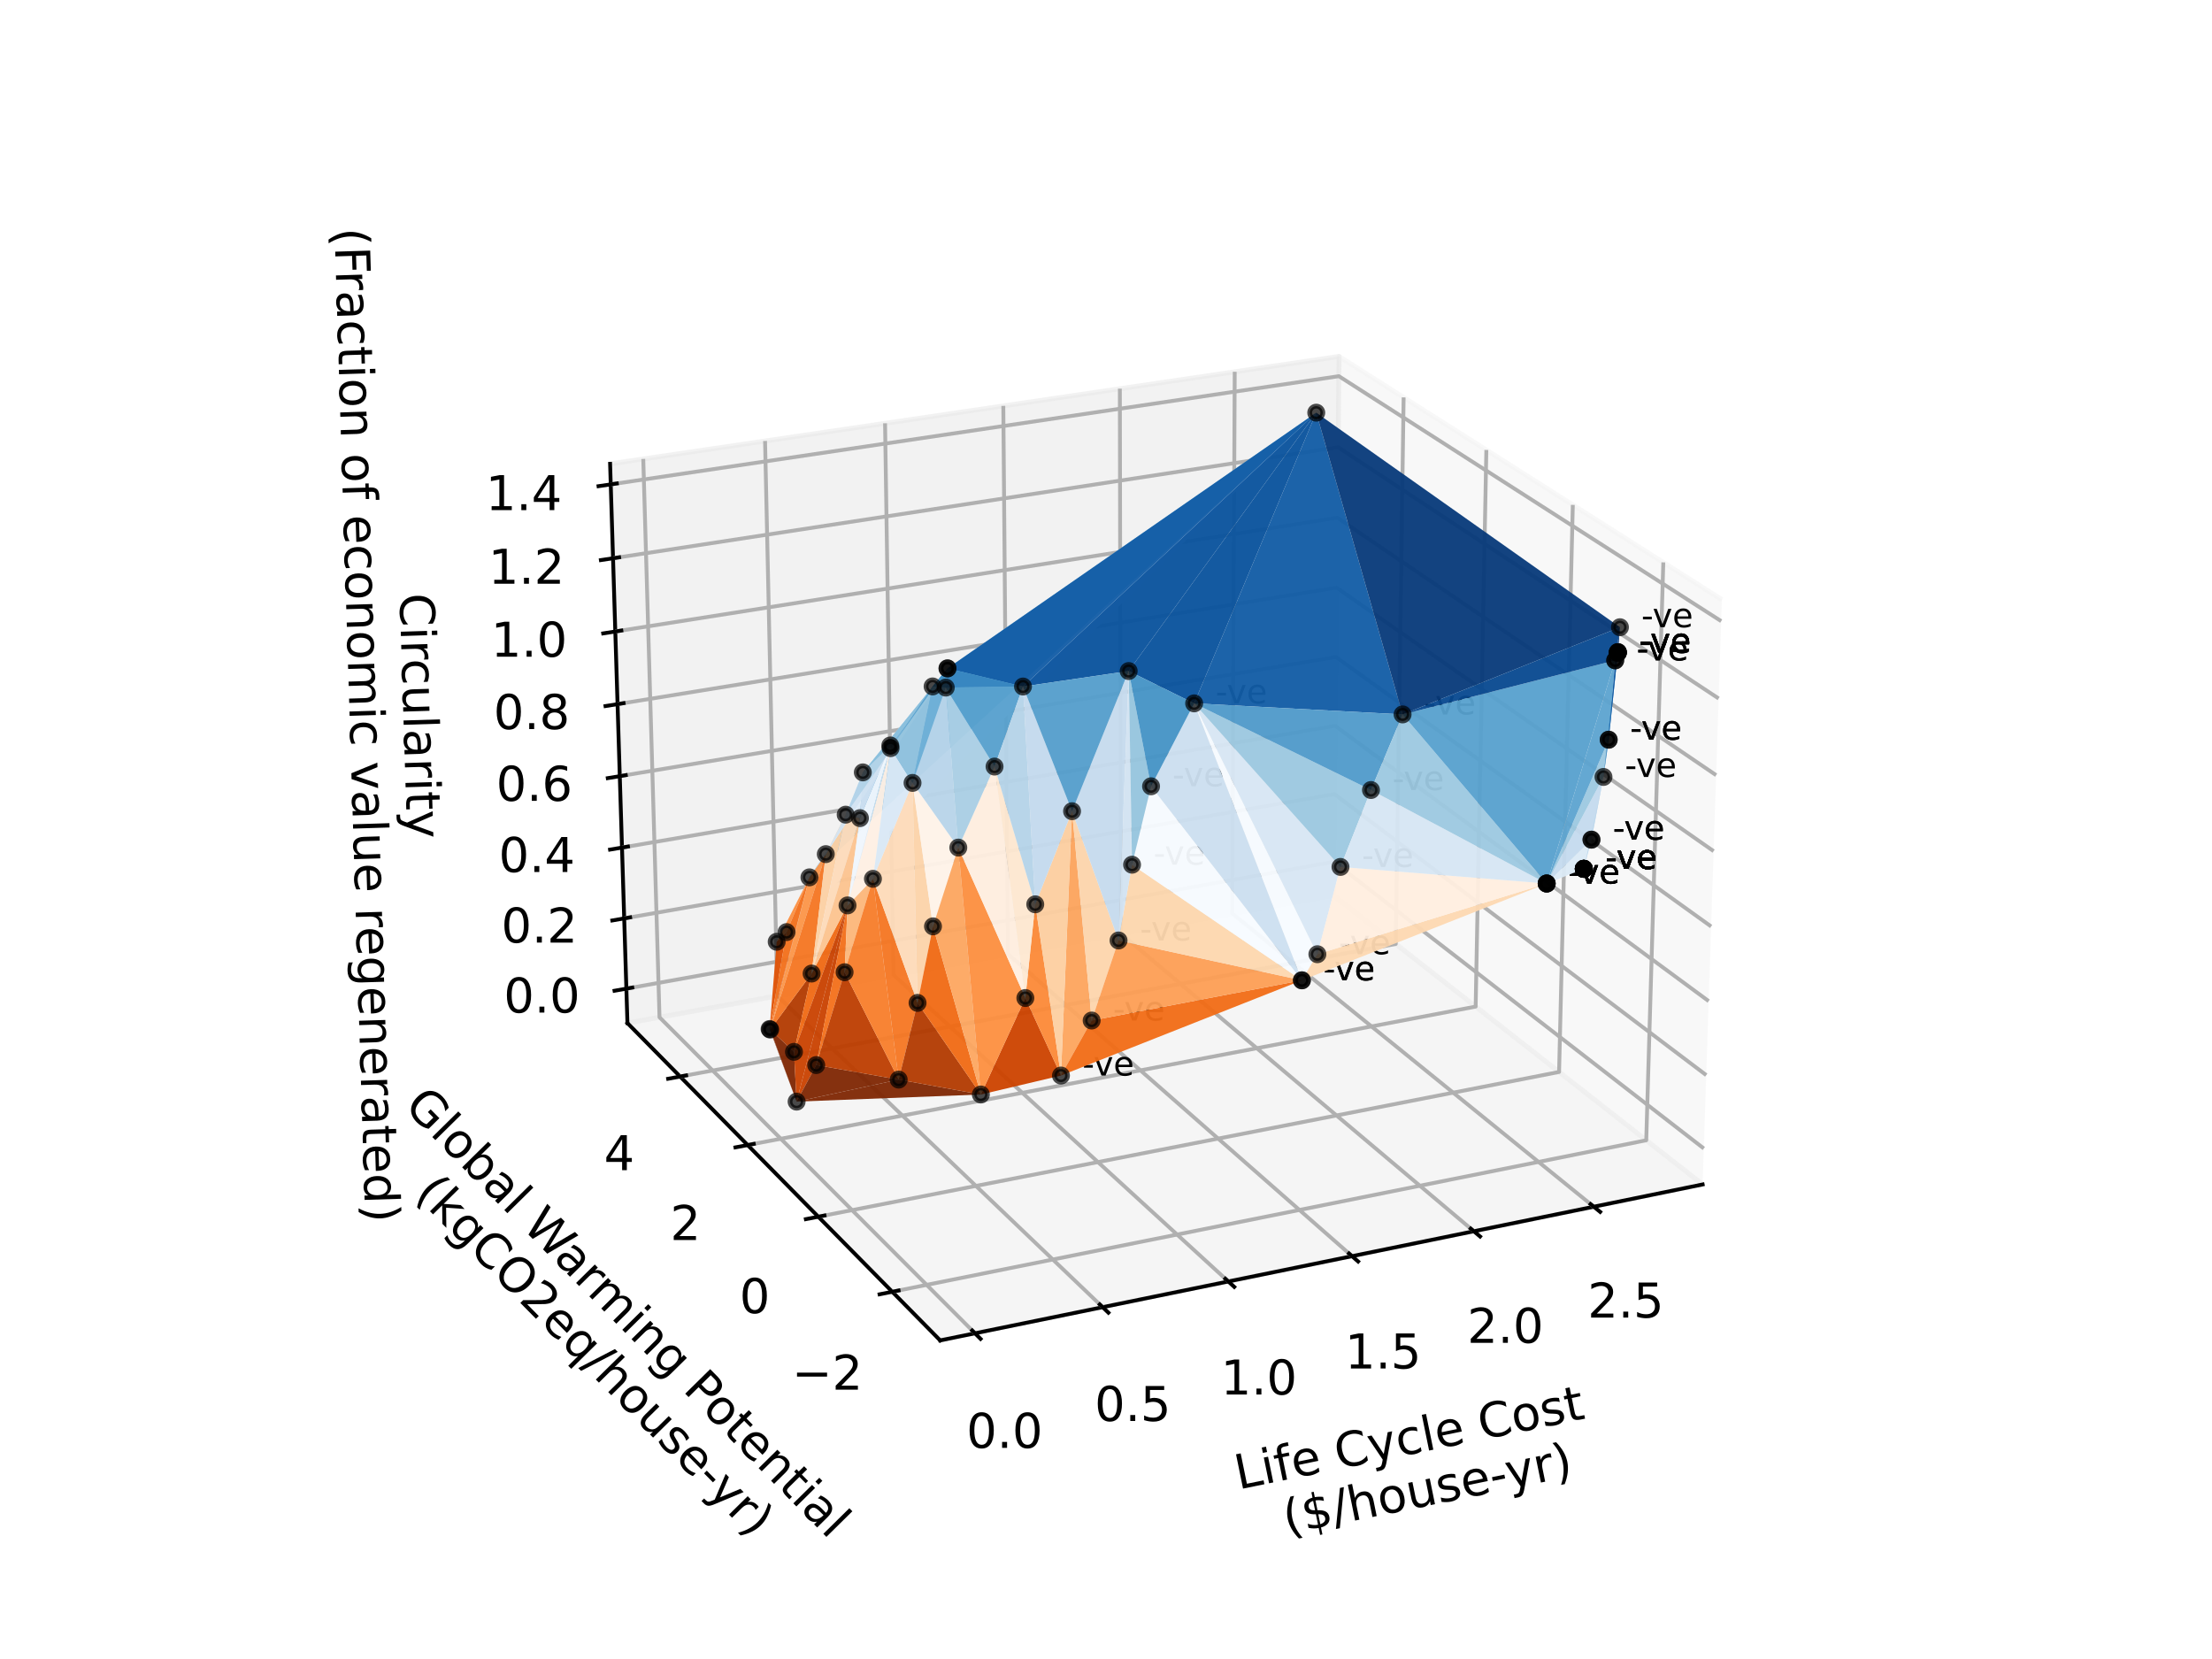 <?xml version="1.0" encoding="utf-8" standalone="no"?>
<!DOCTYPE svg PUBLIC "-//W3C//DTD SVG 1.1//EN"
  "http://www.w3.org/Graphics/SVG/1.1/DTD/svg11.dtd">
<!-- Created with matplotlib (https://matplotlib.org/) -->
<svg height="345.6pt" version="1.1" viewBox="0 0 460.8 345.6" width="460.8pt" xmlns="http://www.w3.org/2000/svg" xmlns:xlink="http://www.w3.org/1999/xlink">
 <defs>
  <style type="text/css">*{stroke-linecap:butt;stroke-linejoin:round;}</style>
 </defs>
 <g id="figure_1">
  <g id="patch_1">
   <path d="M 0 345.6 
L 460.8 345.6 
L 460.8 0 
L 0 0 
z
" style="fill:#ffffff;"/>
  </g>
  <g id="patch_2">
   <path d="M 103.104 307.584 
L 369.216 307.584 
L 369.216 41.472 
L 103.104 41.472 
z
" style="fill:#ffffff;"/>
  </g>
  <g id="pane3d_1">
   <g id="patch_3">
    <path d="M 354.687 246.742 
L 277.749 186.45 
L 278.951 74.242 
L 358.705 124.907 
" style="fill:#f2f2f2;opacity:0.5;stroke:#f2f2f2;stroke-linejoin:miter;"/>
   </g>
  </g>
  <g id="pane3d_2">
   <g id="patch_4">
    <path d="M 130.706 213.126 
L 277.749 186.45 
L 278.951 74.242 
L 127.095 96.619 
" style="fill:#e6e6e6;opacity:0.5;stroke:#e6e6e6;stroke-linejoin:miter;"/>
   </g>
  </g>
  <g id="pane3d_3">
   <g id="patch_5">
    <path d="M 195.856 279.228 
L 354.687 246.742 
L 277.749 186.45 
L 130.706 213.126 
" style="fill:#ececec;opacity:0.5;stroke:#ececec;stroke-linejoin:miter;"/>
   </g>
  </g>
  <g id="axis3d_1">
   <g id="line2d_1">
    <path d="M 354.687 246.742 
L 195.856 279.228 
" style="fill:none;stroke:#000000;stroke-linecap:square;stroke-width:0.8;"/>
   </g>
   <g id="text_1">
    <!-- Life Cycle Cost -->
    <g transform="translate(257.989 310.299)rotate(-11.559)scale(0.1 -0.1)">
     <defs>
      <path d="M 9.812 72.906 
L 19.672 72.906 
L 19.672 8.297 
L 55.172 8.297 
L 55.172 0 
L 9.812 0 
z
" id="DejaVuSans-76"/>
      <path d="M 9.422 54.688 
L 18.406 54.688 
L 18.406 0 
L 9.422 0 
z
M 9.422 75.984 
L 18.406 75.984 
L 18.406 64.594 
L 9.422 64.594 
z
" id="DejaVuSans-105"/>
      <path d="M 37.109 75.984 
L 37.109 68.5 
L 28.516 68.5 
Q 23.688 68.5 21.797 66.547 
Q 19.922 64.594 19.922 59.516 
L 19.922 54.688 
L 34.719 54.688 
L 34.719 47.703 
L 19.922 47.703 
L 19.922 0 
L 10.891 0 
L 10.891 47.703 
L 2.297 47.703 
L 2.297 54.688 
L 10.891 54.688 
L 10.891 58.5 
Q 10.891 67.625 15.141 71.797 
Q 19.391 75.984 28.609 75.984 
z
" id="DejaVuSans-102"/>
      <path d="M 56.203 29.594 
L 56.203 25.203 
L 14.891 25.203 
Q 15.484 15.922 20.484 11.062 
Q 25.484 6.203 34.422 6.203 
Q 39.594 6.203 44.453 7.469 
Q 49.312 8.734 54.109 11.281 
L 54.109 2.781 
Q 49.266 0.734 44.188 -0.344 
Q 39.109 -1.422 33.891 -1.422 
Q 20.797 -1.422 13.156 6.188 
Q 5.516 13.812 5.516 26.812 
Q 5.516 40.234 12.766 48.109 
Q 20.016 56 32.328 56 
Q 43.359 56 49.781 48.891 
Q 56.203 41.797 56.203 29.594 
z
M 47.219 32.234 
Q 47.125 39.594 43.094 43.984 
Q 39.062 48.391 32.422 48.391 
Q 24.906 48.391 20.391 44.141 
Q 15.875 39.891 15.188 32.172 
z
" id="DejaVuSans-101"/>
      <path id="DejaVuSans-32"/>
      <path d="M 64.406 67.281 
L 64.406 56.891 
Q 59.422 61.531 53.781 63.812 
Q 48.141 66.109 41.797 66.109 
Q 29.297 66.109 22.656 58.469 
Q 16.016 50.828 16.016 36.375 
Q 16.016 21.969 22.656 14.328 
Q 29.297 6.688 41.797 6.688 
Q 48.141 6.688 53.781 8.984 
Q 59.422 11.281 64.406 15.922 
L 64.406 5.609 
Q 59.234 2.094 53.438 0.328 
Q 47.656 -1.422 41.219 -1.422 
Q 24.656 -1.422 15.125 8.703 
Q 5.609 18.844 5.609 36.375 
Q 5.609 53.953 15.125 64.078 
Q 24.656 74.219 41.219 74.219 
Q 47.75 74.219 53.531 72.484 
Q 59.328 70.75 64.406 67.281 
z
" id="DejaVuSans-67"/>
      <path d="M 32.172 -5.078 
Q 28.375 -14.844 24.75 -17.812 
Q 21.141 -20.797 15.094 -20.797 
L 7.906 -20.797 
L 7.906 -13.281 
L 13.188 -13.281 
Q 16.891 -13.281 18.938 -11.516 
Q 21 -9.766 23.484 -3.219 
L 25.094 0.875 
L 2.984 54.688 
L 12.5 54.688 
L 29.594 11.922 
L 46.688 54.688 
L 56.203 54.688 
z
" id="DejaVuSans-121"/>
      <path d="M 48.781 52.594 
L 48.781 44.188 
Q 44.969 46.297 41.141 47.344 
Q 37.312 48.391 33.406 48.391 
Q 24.656 48.391 19.812 42.844 
Q 14.984 37.312 14.984 27.297 
Q 14.984 17.281 19.812 11.734 
Q 24.656 6.203 33.406 6.203 
Q 37.312 6.203 41.141 7.25 
Q 44.969 8.297 48.781 10.406 
L 48.781 2.094 
Q 45.016 0.344 40.984 -0.531 
Q 36.969 -1.422 32.422 -1.422 
Q 20.062 -1.422 12.781 6.344 
Q 5.516 14.109 5.516 27.297 
Q 5.516 40.672 12.859 48.328 
Q 20.219 56 33.016 56 
Q 37.156 56 41.109 55.141 
Q 45.062 54.297 48.781 52.594 
z
" id="DejaVuSans-99"/>
      <path d="M 9.422 75.984 
L 18.406 75.984 
L 18.406 0 
L 9.422 0 
z
" id="DejaVuSans-108"/>
      <path d="M 30.609 48.391 
Q 23.391 48.391 19.188 42.75 
Q 14.984 37.109 14.984 27.297 
Q 14.984 17.484 19.156 11.844 
Q 23.344 6.203 30.609 6.203 
Q 37.797 6.203 41.984 11.859 
Q 46.188 17.531 46.188 27.297 
Q 46.188 37.016 41.984 42.703 
Q 37.797 48.391 30.609 48.391 
z
M 30.609 56 
Q 42.328 56 49.016 48.375 
Q 55.719 40.766 55.719 27.297 
Q 55.719 13.875 49.016 6.219 
Q 42.328 -1.422 30.609 -1.422 
Q 18.844 -1.422 12.172 6.219 
Q 5.516 13.875 5.516 27.297 
Q 5.516 40.766 12.172 48.375 
Q 18.844 56 30.609 56 
z
" id="DejaVuSans-111"/>
      <path d="M 44.281 53.078 
L 44.281 44.578 
Q 40.484 46.531 36.375 47.5 
Q 32.281 48.484 27.875 48.484 
Q 21.188 48.484 17.844 46.438 
Q 14.5 44.391 14.5 40.281 
Q 14.5 37.156 16.891 35.375 
Q 19.281 33.594 26.516 31.984 
L 29.594 31.297 
Q 39.156 29.25 43.188 25.516 
Q 47.219 21.781 47.219 15.094 
Q 47.219 7.469 41.188 3.016 
Q 35.156 -1.422 24.609 -1.422 
Q 20.219 -1.422 15.453 -0.562 
Q 10.688 0.297 5.422 2 
L 5.422 11.281 
Q 10.406 8.688 15.234 7.391 
Q 20.062 6.109 24.812 6.109 
Q 31.156 6.109 34.562 8.281 
Q 37.984 10.453 37.984 14.406 
Q 37.984 18.062 35.516 20.016 
Q 33.062 21.969 24.703 23.781 
L 21.578 24.516 
Q 13.234 26.266 9.516 29.906 
Q 5.812 33.547 5.812 39.891 
Q 5.812 47.609 11.281 51.797 
Q 16.75 56 26.812 56 
Q 31.781 56 36.172 55.266 
Q 40.578 54.547 44.281 53.078 
z
" id="DejaVuSans-115"/>
      <path d="M 18.312 70.219 
L 18.312 54.688 
L 36.812 54.688 
L 36.812 47.703 
L 18.312 47.703 
L 18.312 18.016 
Q 18.312 11.328 20.141 9.422 
Q 21.969 7.516 27.594 7.516 
L 36.812 7.516 
L 36.812 0 
L 27.594 0 
Q 17.188 0 13.234 3.875 
Q 9.281 7.766 9.281 18.016 
L 9.281 47.703 
L 2.688 47.703 
L 2.688 54.688 
L 9.281 54.688 
L 9.281 70.219 
z
" id="DejaVuSans-116"/>
     </defs>
     <use xlink:href="#DejaVuSans-76"/>
     <use x="55.713" xlink:href="#DejaVuSans-105"/>
     <use x="83.496" xlink:href="#DejaVuSans-102"/>
     <use x="118.701" xlink:href="#DejaVuSans-101"/>
     <use x="180.225" xlink:href="#DejaVuSans-32"/>
     <use x="212.012" xlink:href="#DejaVuSans-67"/>
     <use x="281.836" xlink:href="#DejaVuSans-121"/>
     <use x="341.016" xlink:href="#DejaVuSans-99"/>
     <use x="395.996" xlink:href="#DejaVuSans-108"/>
     <use x="423.779" xlink:href="#DejaVuSans-101"/>
     <use x="485.303" xlink:href="#DejaVuSans-32"/>
     <use x="517.09" xlink:href="#DejaVuSans-67"/>
     <use x="586.914" xlink:href="#DejaVuSans-111"/>
     <use x="648.096" xlink:href="#DejaVuSans-115"/>
     <use x="700.195" xlink:href="#DejaVuSans-116"/>
    </g>
    <!--  ($/house-yr) -->
    <g transform="translate(264.941 320.306)rotate(-11.559)scale(0.1 -0.1)">
     <defs>
      <path d="M 31 75.875 
Q 24.469 64.656 21.281 53.656 
Q 18.109 42.672 18.109 31.391 
Q 18.109 20.125 21.312 9.062 
Q 24.516 -2 31 -13.188 
L 23.188 -13.188 
Q 15.875 -1.703 12.234 9.375 
Q 8.594 20.453 8.594 31.391 
Q 8.594 42.281 12.203 53.312 
Q 15.828 64.359 23.188 75.875 
z
" id="DejaVuSans-40"/>
      <path d="M 33.797 -14.703 
L 28.906 -14.703 
L 28.859 0 
Q 23.734 0.094 18.609 1.188 
Q 13.484 2.297 8.297 4.5 
L 8.297 13.281 
Q 13.281 10.156 18.375 8.562 
Q 23.484 6.984 28.906 6.938 
L 28.906 29.203 
Q 18.109 30.953 13.203 35.156 
Q 8.297 39.359 8.297 46.688 
Q 8.297 54.641 13.625 59.219 
Q 18.953 63.812 28.906 64.5 
L 28.906 75.984 
L 33.797 75.984 
L 33.797 64.656 
Q 38.328 64.453 42.578 63.688 
Q 46.828 62.938 50.875 61.625 
L 50.875 53.078 
Q 46.828 55.125 42.547 56.25 
Q 38.281 57.375 33.797 57.562 
L 33.797 36.719 
Q 44.875 35.016 50.094 30.609 
Q 55.328 26.219 55.328 18.609 
Q 55.328 10.359 49.781 5.594 
Q 44.234 0.828 33.797 0.094 
z
M 28.906 37.594 
L 28.906 57.625 
Q 23.25 56.984 20.266 54.391 
Q 17.281 51.812 17.281 47.516 
Q 17.281 43.312 20.031 40.969 
Q 22.797 38.625 28.906 37.594 
z
M 33.797 28.219 
L 33.797 7.078 
Q 39.984 7.906 43.141 10.594 
Q 46.297 13.281 46.297 17.672 
Q 46.297 21.969 43.281 24.5 
Q 40.281 27.047 33.797 28.219 
z
" id="DejaVuSans-36"/>
      <path d="M 25.391 72.906 
L 33.688 72.906 
L 8.297 -9.281 
L 0 -9.281 
z
" id="DejaVuSans-47"/>
      <path d="M 54.891 33.016 
L 54.891 0 
L 45.906 0 
L 45.906 32.719 
Q 45.906 40.484 42.875 44.328 
Q 39.844 48.188 33.797 48.188 
Q 26.516 48.188 22.312 43.547 
Q 18.109 38.922 18.109 30.906 
L 18.109 0 
L 9.078 0 
L 9.078 75.984 
L 18.109 75.984 
L 18.109 46.188 
Q 21.344 51.125 25.703 53.562 
Q 30.078 56 35.797 56 
Q 45.219 56 50.047 50.172 
Q 54.891 44.344 54.891 33.016 
z
" id="DejaVuSans-104"/>
      <path d="M 8.5 21.578 
L 8.5 54.688 
L 17.484 54.688 
L 17.484 21.922 
Q 17.484 14.156 20.5 10.266 
Q 23.531 6.391 29.594 6.391 
Q 36.859 6.391 41.078 11.031 
Q 45.312 15.672 45.312 23.688 
L 45.312 54.688 
L 54.297 54.688 
L 54.297 0 
L 45.312 0 
L 45.312 8.406 
Q 42.047 3.422 37.719 1 
Q 33.406 -1.422 27.688 -1.422 
Q 18.266 -1.422 13.375 4.438 
Q 8.5 10.297 8.5 21.578 
z
M 31.109 56 
z
" id="DejaVuSans-117"/>
      <path d="M 4.891 31.391 
L 31.203 31.391 
L 31.203 23.391 
L 4.891 23.391 
z
" id="DejaVuSans-45"/>
      <path d="M 41.109 46.297 
Q 39.594 47.172 37.812 47.578 
Q 36.031 48 33.891 48 
Q 26.266 48 22.188 43.047 
Q 18.109 38.094 18.109 28.812 
L 18.109 0 
L 9.078 0 
L 9.078 54.688 
L 18.109 54.688 
L 18.109 46.188 
Q 20.953 51.172 25.484 53.578 
Q 30.031 56 36.531 56 
Q 37.453 56 38.578 55.875 
Q 39.703 55.766 41.062 55.516 
z
" id="DejaVuSans-114"/>
      <path d="M 8.016 75.875 
L 15.828 75.875 
Q 23.141 64.359 26.781 53.312 
Q 30.422 42.281 30.422 31.391 
Q 30.422 20.453 26.781 9.375 
Q 23.141 -1.703 15.828 -13.188 
L 8.016 -13.188 
Q 14.5 -2 17.703 9.062 
Q 20.906 20.125 20.906 31.391 
Q 20.906 42.672 17.703 53.656 
Q 14.5 64.656 8.016 75.875 
z
" id="DejaVuSans-41"/>
     </defs>
     <use xlink:href="#DejaVuSans-32"/>
     <use x="31.787" xlink:href="#DejaVuSans-40"/>
     <use x="70.801" xlink:href="#DejaVuSans-36"/>
     <use x="134.424" xlink:href="#DejaVuSans-47"/>
     <use x="168.115" xlink:href="#DejaVuSans-104"/>
     <use x="231.494" xlink:href="#DejaVuSans-111"/>
     <use x="292.676" xlink:href="#DejaVuSans-117"/>
     <use x="356.055" xlink:href="#DejaVuSans-115"/>
     <use x="408.154" xlink:href="#DejaVuSans-101"/>
     <use x="469.678" xlink:href="#DejaVuSans-45"/>
     <use x="504.012" xlink:href="#DejaVuSans-121"/>
     <use x="563.191" xlink:href="#DejaVuSans-114"/>
     <use x="604.305" xlink:href="#DejaVuSans-41"/>
    </g>
   </g>
   <g id="Line3DCollection_1">
    <path d="M 203.104 277.746 
L 137.387 211.914 
L 134.003 95.601 
" style="fill:none;stroke:#b0b0b0;stroke-width:0.8;"/>
    <path d="M 229.701 272.306 
L 161.927 207.462 
L 159.374 91.862 
" style="fill:none;stroke:#b0b0b0;stroke-width:0.8;"/>
    <path d="M 255.881 266.951 
L 186.119 203.073 
L 184.373 88.178 
" style="fill:none;stroke:#b0b0b0;stroke-width:0.8;"/>
    <path d="M 281.653 261.68 
L 209.97 198.746 
L 209.007 84.548 
" style="fill:none;stroke:#b0b0b0;stroke-width:0.8;"/>
    <path d="M 307.028 256.49 
L 233.487 194.48 
L 233.285 80.971 
" style="fill:none;stroke:#b0b0b0;stroke-width:0.8;"/>
    <path d="M 332.013 251.38 
L 256.676 190.273 
L 257.215 77.445 
" style="fill:none;stroke:#b0b0b0;stroke-width:0.8;"/>
   </g>
   <g id="xtick_1">
    <g id="line2d_2">
     <path d="M 202.523 277.164 
L 204.268 278.913 
" style="fill:none;stroke:#000000;stroke-linecap:square;stroke-width:0.8;"/>
    </g>
    <g id="text_2">
     <!-- 0.0 -->
     <g transform="translate(201.326 301.617)scale(0.1 -0.1)">
      <defs>
       <path d="M 31.781 66.406 
Q 24.172 66.406 20.328 58.906 
Q 16.5 51.422 16.5 36.375 
Q 16.5 21.391 20.328 13.891 
Q 24.172 6.391 31.781 6.391 
Q 39.453 6.391 43.281 13.891 
Q 47.125 21.391 47.125 36.375 
Q 47.125 51.422 43.281 58.906 
Q 39.453 66.406 31.781 66.406 
z
M 31.781 74.219 
Q 44.047 74.219 50.516 64.516 
Q 56.984 54.828 56.984 36.375 
Q 56.984 17.969 50.516 8.266 
Q 44.047 -1.422 31.781 -1.422 
Q 19.531 -1.422 13.062 8.266 
Q 6.594 17.969 6.594 36.375 
Q 6.594 54.828 13.062 64.516 
Q 19.531 74.219 31.781 74.219 
z
" id="DejaVuSans-48"/>
       <path d="M 10.688 12.406 
L 21 12.406 
L 21 0 
L 10.688 0 
z
" id="DejaVuSans-46"/>
      </defs>
      <use xlink:href="#DejaVuSans-48"/>
      <use x="63.623" xlink:href="#DejaVuSans-46"/>
      <use x="95.41" xlink:href="#DejaVuSans-48"/>
     </g>
    </g>
   </g>
   <g id="xtick_2">
    <g id="line2d_3">
     <path d="M 229.102 271.733 
L 230.901 273.454 
" style="fill:none;stroke:#000000;stroke-linecap:square;stroke-width:0.8;"/>
    </g>
    <g id="text_3">
     <!-- 0.5 -->
     <g transform="translate(228.029 296.016)scale(0.1 -0.1)">
      <defs>
       <path d="M 10.797 72.906 
L 49.516 72.906 
L 49.516 64.594 
L 19.828 64.594 
L 19.828 46.734 
Q 21.969 47.469 24.109 47.828 
Q 26.266 48.188 28.422 48.188 
Q 40.625 48.188 47.75 41.5 
Q 54.891 34.812 54.891 23.391 
Q 54.891 11.625 47.562 5.094 
Q 40.234 -1.422 26.906 -1.422 
Q 22.312 -1.422 17.547 -0.641 
Q 12.797 0.141 7.719 1.703 
L 7.719 11.625 
Q 12.109 9.234 16.797 8.062 
Q 21.484 6.891 26.703 6.891 
Q 35.156 6.891 40.078 11.328 
Q 45.016 15.766 45.016 23.391 
Q 45.016 31 40.078 35.438 
Q 35.156 39.891 26.703 39.891 
Q 22.75 39.891 18.812 39.016 
Q 14.891 38.141 10.797 36.281 
z
" id="DejaVuSans-53"/>
      </defs>
      <use xlink:href="#DejaVuSans-48"/>
      <use x="63.623" xlink:href="#DejaVuSans-46"/>
      <use x="95.41" xlink:href="#DejaVuSans-53"/>
     </g>
    </g>
   </g>
   <g id="xtick_3">
    <g id="line2d_4">
     <path d="M 255.265 266.387 
L 257.116 268.082 
" style="fill:none;stroke:#000000;stroke-linecap:square;stroke-width:0.8;"/>
    </g>
    <g id="text_4">
     <!-- 1.0 -->
     <g transform="translate(254.311 290.503)scale(0.1 -0.1)">
      <defs>
       <path d="M 12.406 8.297 
L 28.516 8.297 
L 28.516 63.922 
L 10.984 60.406 
L 10.984 69.391 
L 28.422 72.906 
L 38.281 72.906 
L 38.281 8.297 
L 54.391 8.297 
L 54.391 0 
L 12.406 0 
z
" id="DejaVuSans-49"/>
      </defs>
      <use xlink:href="#DejaVuSans-49"/>
      <use x="63.623" xlink:href="#DejaVuSans-46"/>
      <use x="95.41" xlink:href="#DejaVuSans-48"/>
     </g>
    </g>
   </g>
   <g id="xtick_4">
    <g id="line2d_5">
     <path d="M 281.021 261.125 
L 282.921 262.793 
" style="fill:none;stroke:#000000;stroke-linecap:square;stroke-width:0.8;"/>
    </g>
    <g id="text_5">
     <!-- 1.5 -->
     <g transform="translate(280.181 285.077)scale(0.1 -0.1)">
      <use xlink:href="#DejaVuSans-49"/>
      <use x="63.623" xlink:href="#DejaVuSans-46"/>
      <use x="95.41" xlink:href="#DejaVuSans-53"/>
     </g>
    </g>
   </g>
   <g id="xtick_5">
    <g id="line2d_6">
     <path d="M 306.38 255.944 
L 308.327 257.586 
" style="fill:none;stroke:#000000;stroke-linecap:square;stroke-width:0.8;"/>
    </g>
    <g id="text_6">
     <!-- 2.0 -->
     <g transform="translate(305.65 279.734)scale(0.1 -0.1)">
      <defs>
       <path d="M 19.188 8.297 
L 53.609 8.297 
L 53.609 0 
L 7.328 0 
L 7.328 8.297 
Q 12.938 14.109 22.625 23.891 
Q 32.328 33.688 34.812 36.531 
Q 39.547 41.844 41.422 45.531 
Q 43.312 49.219 43.312 52.781 
Q 43.312 58.594 39.234 62.25 
Q 35.156 65.922 28.609 65.922 
Q 23.969 65.922 18.812 64.312 
Q 13.672 62.703 7.812 59.422 
L 7.812 69.391 
Q 13.766 71.781 18.938 73 
Q 24.125 74.219 28.422 74.219 
Q 39.75 74.219 46.484 68.547 
Q 53.219 62.891 53.219 53.422 
Q 53.219 48.922 51.531 44.891 
Q 49.859 40.875 45.406 35.406 
Q 44.188 33.984 37.641 27.219 
Q 31.109 20.453 19.188 8.297 
z
" id="DejaVuSans-50"/>
      </defs>
      <use xlink:href="#DejaVuSans-50"/>
      <use x="63.623" xlink:href="#DejaVuSans-46"/>
      <use x="95.41" xlink:href="#DejaVuSans-48"/>
     </g>
    </g>
   </g>
   <g id="xtick_6">
    <g id="line2d_7">
     <path d="M 331.35 250.842 
L 333.343 252.459 
" style="fill:none;stroke:#000000;stroke-linecap:square;stroke-width:0.8;"/>
    </g>
    <g id="text_7">
     <!-- 2.5 -->
     <g transform="translate(330.725 274.475)scale(0.1 -0.1)">
      <use xlink:href="#DejaVuSans-50"/>
      <use x="63.623" xlink:href="#DejaVuSans-46"/>
      <use x="95.41" xlink:href="#DejaVuSans-53"/>
     </g>
    </g>
   </g>
  </g>
  <g id="axis3d_2">
   <g id="line2d_8">
    <path d="M 130.706 213.126 
L 195.856 279.228 
" style="fill:none;stroke:#000000;stroke-linecap:square;stroke-width:0.8;"/>
   </g>
   <g id="text_8">
    <!-- Global Warming Potential -->
    <g transform="translate(83.957 230.677)rotate(-314.584)scale(0.1 -0.1)">
     <defs>
      <path d="M 59.516 10.406 
L 59.516 29.984 
L 43.406 29.984 
L 43.406 38.094 
L 69.281 38.094 
L 69.281 6.781 
Q 63.578 2.734 56.688 0.656 
Q 49.812 -1.422 42 -1.422 
Q 24.906 -1.422 15.25 8.562 
Q 5.609 18.562 5.609 36.375 
Q 5.609 54.25 15.25 64.234 
Q 24.906 74.219 42 74.219 
Q 49.125 74.219 55.547 72.453 
Q 61.969 70.703 67.391 67.281 
L 67.391 56.781 
Q 61.922 61.422 55.766 63.766 
Q 49.609 66.109 42.828 66.109 
Q 29.438 66.109 22.719 58.641 
Q 16.016 51.172 16.016 36.375 
Q 16.016 21.625 22.719 14.156 
Q 29.438 6.688 42.828 6.688 
Q 48.047 6.688 52.141 7.594 
Q 56.25 8.5 59.516 10.406 
z
" id="DejaVuSans-71"/>
      <path d="M 48.688 27.297 
Q 48.688 37.203 44.609 42.844 
Q 40.531 48.484 33.406 48.484 
Q 26.266 48.484 22.188 42.844 
Q 18.109 37.203 18.109 27.297 
Q 18.109 17.391 22.188 11.75 
Q 26.266 6.109 33.406 6.109 
Q 40.531 6.109 44.609 11.75 
Q 48.688 17.391 48.688 27.297 
z
M 18.109 46.391 
Q 20.953 51.266 25.266 53.625 
Q 29.594 56 35.594 56 
Q 45.562 56 51.781 48.094 
Q 58.016 40.188 58.016 27.297 
Q 58.016 14.406 51.781 6.484 
Q 45.562 -1.422 35.594 -1.422 
Q 29.594 -1.422 25.266 0.953 
Q 20.953 3.328 18.109 8.203 
L 18.109 0 
L 9.078 0 
L 9.078 75.984 
L 18.109 75.984 
z
" id="DejaVuSans-98"/>
      <path d="M 34.281 27.484 
Q 23.391 27.484 19.188 25 
Q 14.984 22.516 14.984 16.5 
Q 14.984 11.719 18.141 8.906 
Q 21.297 6.109 26.703 6.109 
Q 34.188 6.109 38.703 11.406 
Q 43.219 16.703 43.219 25.484 
L 43.219 27.484 
z
M 52.203 31.203 
L 52.203 0 
L 43.219 0 
L 43.219 8.297 
Q 40.141 3.328 35.547 0.953 
Q 30.953 -1.422 24.312 -1.422 
Q 15.922 -1.422 10.953 3.297 
Q 6 8.016 6 15.922 
Q 6 25.141 12.172 29.828 
Q 18.359 34.516 30.609 34.516 
L 43.219 34.516 
L 43.219 35.406 
Q 43.219 41.609 39.141 45 
Q 35.062 48.391 27.688 48.391 
Q 23 48.391 18.547 47.266 
Q 14.109 46.141 10.016 43.891 
L 10.016 52.203 
Q 14.938 54.109 19.578 55.047 
Q 24.219 56 28.609 56 
Q 40.484 56 46.344 49.844 
Q 52.203 43.703 52.203 31.203 
z
" id="DejaVuSans-97"/>
      <path d="M 3.328 72.906 
L 13.281 72.906 
L 28.609 11.281 
L 43.891 72.906 
L 54.984 72.906 
L 70.312 11.281 
L 85.594 72.906 
L 95.609 72.906 
L 77.297 0 
L 64.891 0 
L 49.516 63.281 
L 33.984 0 
L 21.578 0 
z
" id="DejaVuSans-87"/>
      <path d="M 52 44.188 
Q 55.375 50.25 60.062 53.125 
Q 64.75 56 71.094 56 
Q 79.641 56 84.281 50.016 
Q 88.922 44.047 88.922 33.016 
L 88.922 0 
L 79.891 0 
L 79.891 32.719 
Q 79.891 40.578 77.094 44.375 
Q 74.312 48.188 68.609 48.188 
Q 61.625 48.188 57.562 43.547 
Q 53.516 38.922 53.516 30.906 
L 53.516 0 
L 44.484 0 
L 44.484 32.719 
Q 44.484 40.625 41.703 44.406 
Q 38.922 48.188 33.109 48.188 
Q 26.219 48.188 22.156 43.531 
Q 18.109 38.875 18.109 30.906 
L 18.109 0 
L 9.078 0 
L 9.078 54.688 
L 18.109 54.688 
L 18.109 46.188 
Q 21.188 51.219 25.484 53.609 
Q 29.781 56 35.688 56 
Q 41.656 56 45.828 52.969 
Q 50 49.953 52 44.188 
z
" id="DejaVuSans-109"/>
      <path d="M 54.891 33.016 
L 54.891 0 
L 45.906 0 
L 45.906 32.719 
Q 45.906 40.484 42.875 44.328 
Q 39.844 48.188 33.797 48.188 
Q 26.516 48.188 22.312 43.547 
Q 18.109 38.922 18.109 30.906 
L 18.109 0 
L 9.078 0 
L 9.078 54.688 
L 18.109 54.688 
L 18.109 46.188 
Q 21.344 51.125 25.703 53.562 
Q 30.078 56 35.797 56 
Q 45.219 56 50.047 50.172 
Q 54.891 44.344 54.891 33.016 
z
" id="DejaVuSans-110"/>
      <path d="M 45.406 27.984 
Q 45.406 37.75 41.375 43.109 
Q 37.359 48.484 30.078 48.484 
Q 22.859 48.484 18.828 43.109 
Q 14.797 37.75 14.797 27.984 
Q 14.797 18.266 18.828 12.891 
Q 22.859 7.516 30.078 7.516 
Q 37.359 7.516 41.375 12.891 
Q 45.406 18.266 45.406 27.984 
z
M 54.391 6.781 
Q 54.391 -7.172 48.188 -13.984 
Q 42 -20.797 29.203 -20.797 
Q 24.469 -20.797 20.266 -20.094 
Q 16.062 -19.391 12.109 -17.922 
L 12.109 -9.188 
Q 16.062 -11.328 19.922 -12.344 
Q 23.781 -13.375 27.781 -13.375 
Q 36.625 -13.375 41.016 -8.766 
Q 45.406 -4.156 45.406 5.172 
L 45.406 9.625 
Q 42.625 4.781 38.281 2.391 
Q 33.938 0 27.875 0 
Q 17.828 0 11.672 7.656 
Q 5.516 15.328 5.516 27.984 
Q 5.516 40.672 11.672 48.328 
Q 17.828 56 27.875 56 
Q 33.938 56 38.281 53.609 
Q 42.625 51.219 45.406 46.391 
L 45.406 54.688 
L 54.391 54.688 
z
" id="DejaVuSans-103"/>
      <path d="M 19.672 64.797 
L 19.672 37.406 
L 32.078 37.406 
Q 38.969 37.406 42.719 40.969 
Q 46.484 44.531 46.484 51.125 
Q 46.484 57.672 42.719 61.234 
Q 38.969 64.797 32.078 64.797 
z
M 9.812 72.906 
L 32.078 72.906 
Q 44.344 72.906 50.609 67.359 
Q 56.891 61.812 56.891 51.125 
Q 56.891 40.328 50.609 34.812 
Q 44.344 29.297 32.078 29.297 
L 19.672 29.297 
L 19.672 0 
L 9.812 0 
z
" id="DejaVuSans-80"/>
     </defs>
     <use xlink:href="#DejaVuSans-71"/>
     <use x="77.49" xlink:href="#DejaVuSans-108"/>
     <use x="105.273" xlink:href="#DejaVuSans-111"/>
     <use x="166.455" xlink:href="#DejaVuSans-98"/>
     <use x="229.932" xlink:href="#DejaVuSans-97"/>
     <use x="291.211" xlink:href="#DejaVuSans-108"/>
     <use x="318.994" xlink:href="#DejaVuSans-32"/>
     <use x="350.781" xlink:href="#DejaVuSans-87"/>
     <use x="443.283" xlink:href="#DejaVuSans-97"/>
     <use x="504.562" xlink:href="#DejaVuSans-114"/>
     <use x="543.926" xlink:href="#DejaVuSans-109"/>
     <use x="641.338" xlink:href="#DejaVuSans-105"/>
     <use x="669.121" xlink:href="#DejaVuSans-110"/>
     <use x="732.5" xlink:href="#DejaVuSans-103"/>
     <use x="795.977" xlink:href="#DejaVuSans-32"/>
     <use x="827.764" xlink:href="#DejaVuSans-80"/>
     <use x="884.441" xlink:href="#DejaVuSans-111"/>
     <use x="945.623" xlink:href="#DejaVuSans-116"/>
     <use x="984.832" xlink:href="#DejaVuSans-101"/>
     <use x="1046.355" xlink:href="#DejaVuSans-110"/>
     <use x="1109.734" xlink:href="#DejaVuSans-116"/>
     <use x="1148.943" xlink:href="#DejaVuSans-105"/>
     <use x="1176.727" xlink:href="#DejaVuSans-97"/>
     <use x="1238.006" xlink:href="#DejaVuSans-108"/>
    </g>
    <!--  (kgCO2eq/house-yr) -->
    <g transform="translate(83.967 246.639)rotate(-314.584)scale(0.1 -0.1)">
     <defs>
      <path d="M 9.078 75.984 
L 18.109 75.984 
L 18.109 31.109 
L 44.922 54.688 
L 56.391 54.688 
L 27.391 29.109 
L 57.625 0 
L 45.906 0 
L 18.109 26.703 
L 18.109 0 
L 9.078 0 
z
" id="DejaVuSans-107"/>
      <path d="M 39.406 66.219 
Q 28.656 66.219 22.328 58.203 
Q 16.016 50.203 16.016 36.375 
Q 16.016 22.609 22.328 14.594 
Q 28.656 6.594 39.406 6.594 
Q 50.141 6.594 56.422 14.594 
Q 62.703 22.609 62.703 36.375 
Q 62.703 50.203 56.422 58.203 
Q 50.141 66.219 39.406 66.219 
z
M 39.406 74.219 
Q 54.734 74.219 63.906 63.938 
Q 73.094 53.656 73.094 36.375 
Q 73.094 19.141 63.906 8.859 
Q 54.734 -1.422 39.406 -1.422 
Q 24.031 -1.422 14.812 8.828 
Q 5.609 19.094 5.609 36.375 
Q 5.609 53.656 14.812 63.938 
Q 24.031 74.219 39.406 74.219 
z
" id="DejaVuSans-79"/>
      <path d="M 14.797 27.297 
Q 14.797 17.391 18.875 11.75 
Q 22.953 6.109 30.078 6.109 
Q 37.203 6.109 41.297 11.75 
Q 45.406 17.391 45.406 27.297 
Q 45.406 37.203 41.297 42.844 
Q 37.203 48.484 30.078 48.484 
Q 22.953 48.484 18.875 42.844 
Q 14.797 37.203 14.797 27.297 
z
M 45.406 8.203 
Q 42.578 3.328 38.25 0.953 
Q 33.938 -1.422 27.875 -1.422 
Q 17.969 -1.422 11.734 6.484 
Q 5.516 14.406 5.516 27.297 
Q 5.516 40.188 11.734 48.094 
Q 17.969 56 27.875 56 
Q 33.938 56 38.25 53.625 
Q 42.578 51.266 45.406 46.391 
L 45.406 54.688 
L 54.391 54.688 
L 54.391 -20.797 
L 45.406 -20.797 
z
" id="DejaVuSans-113"/>
     </defs>
     <use xlink:href="#DejaVuSans-32"/>
     <use x="31.787" xlink:href="#DejaVuSans-40"/>
     <use x="70.801" xlink:href="#DejaVuSans-107"/>
     <use x="128.711" xlink:href="#DejaVuSans-103"/>
     <use x="192.188" xlink:href="#DejaVuSans-67"/>
     <use x="262.012" xlink:href="#DejaVuSans-79"/>
     <use x="340.723" xlink:href="#DejaVuSans-50"/>
     <use x="404.346" xlink:href="#DejaVuSans-101"/>
     <use x="465.869" xlink:href="#DejaVuSans-113"/>
     <use x="529.346" xlink:href="#DejaVuSans-47"/>
     <use x="563.037" xlink:href="#DejaVuSans-104"/>
     <use x="626.416" xlink:href="#DejaVuSans-111"/>
     <use x="687.598" xlink:href="#DejaVuSans-117"/>
     <use x="750.977" xlink:href="#DejaVuSans-115"/>
     <use x="803.076" xlink:href="#DejaVuSans-101"/>
     <use x="864.6" xlink:href="#DejaVuSans-45"/>
     <use x="898.934" xlink:href="#DejaVuSans-121"/>
     <use x="958.113" xlink:href="#DejaVuSans-114"/>
     <use x="999.227" xlink:href="#DejaVuSans-41"/>
    </g>
   </g>
   <g id="Line3DCollection_2">
    <path d="M 346.498 117.152 
L 342.942 237.538 
L 185.873 269.099 
" style="fill:none;stroke:#b0b0b0;stroke-width:0.8;"/>
    <path d="M 327.647 105.177 
L 324.784 223.309 
L 170.464 253.465 
" style="fill:none;stroke:#b0b0b0;stroke-width:0.8;"/>
    <path d="M 309.633 93.733 
L 307.406 209.691 
L 155.749 238.535 
" style="fill:none;stroke:#b0b0b0;stroke-width:0.8;"/>
    <path d="M 292.402 82.787 
L 290.759 196.646 
L 141.682 224.262 
" style="fill:none;stroke:#b0b0b0;stroke-width:0.8;"/>
   </g>
   <g id="xtick_7">
    <g id="line2d_9">
     <path d="M 187.19 268.834 
L 183.235 269.629 
" style="fill:none;stroke:#000000;stroke-linecap:square;stroke-width:0.8;"/>
    </g>
    <g id="text_9">
     <!-- −2 -->
     <g transform="translate(164.975 289.493)scale(0.1 -0.1)">
      <defs>
       <path d="M 10.594 35.5 
L 73.188 35.5 
L 73.188 27.203 
L 10.594 27.203 
z
" id="DejaVuSans-8722"/>
      </defs>
      <use xlink:href="#DejaVuSans-8722"/>
      <use x="83.789" xlink:href="#DejaVuSans-50"/>
     </g>
    </g>
   </g>
   <g id="xtick_8">
    <g id="line2d_10">
     <path d="M 171.757 253.213 
L 167.876 253.971 
" style="fill:none;stroke:#000000;stroke-linecap:square;stroke-width:0.8;"/>
    </g>
    <g id="text_10">
     <!-- 0 -->
     <g transform="translate(154.051 273.548)scale(0.1 -0.1)">
      <use xlink:href="#DejaVuSans-48"/>
     </g>
    </g>
   </g>
   <g id="xtick_9">
    <g id="line2d_11">
     <path d="M 157.019 238.294 
L 153.208 239.019 
" style="fill:none;stroke:#000000;stroke-linecap:square;stroke-width:0.8;"/>
    </g>
    <g id="text_11">
     <!-- 2 -->
     <g transform="translate(139.618 258.32)scale(0.1 -0.1)">
      <use xlink:href="#DejaVuSans-50"/>
     </g>
    </g>
   </g>
   <g id="xtick_10">
    <g id="line2d_12">
     <path d="M 142.928 224.031 
L 139.186 224.725 
" style="fill:none;stroke:#000000;stroke-linecap:square;stroke-width:0.8;"/>
    </g>
    <g id="text_12">
     <!-- 4 -->
     <g transform="translate(125.82 243.763)scale(0.1 -0.1)">
      <defs>
       <path d="M 37.797 64.312 
L 12.891 25.391 
L 37.797 25.391 
z
M 35.203 72.906 
L 47.609 72.906 
L 47.609 25.391 
L 58.016 25.391 
L 58.016 17.188 
L 47.609 17.188 
L 47.609 0 
L 37.797 0 
L 37.797 17.188 
L 4.891 17.188 
L 4.891 26.703 
z
" id="DejaVuSans-52"/>
      </defs>
      <use xlink:href="#DejaVuSans-52"/>
     </g>
    </g>
   </g>
  </g>
  <g id="axis3d_3">
   <g id="line2d_13">
    <path d="M 130.706 213.126 
L 127.095 96.619 
" style="fill:none;stroke:#000000;stroke-linecap:square;stroke-width:0.8;"/>
   </g>
   <g id="text_13">
    <!-- Circularity -->
    <g transform="translate(83.244 123.679)rotate(-271.775)scale(0.1 -0.1)">
     <use xlink:href="#DejaVuSans-67"/>
     <use x="69.824" xlink:href="#DejaVuSans-105"/>
     <use x="97.607" xlink:href="#DejaVuSans-114"/>
     <use x="136.471" xlink:href="#DejaVuSans-99"/>
     <use x="191.451" xlink:href="#DejaVuSans-117"/>
     <use x="254.83" xlink:href="#DejaVuSans-108"/>
     <use x="282.613" xlink:href="#DejaVuSans-97"/>
     <use x="343.893" xlink:href="#DejaVuSans-114"/>
     <use x="385.006" xlink:href="#DejaVuSans-105"/>
     <use x="412.789" xlink:href="#DejaVuSans-116"/>
     <use x="451.998" xlink:href="#DejaVuSans-121"/>
    </g>
    <!--  (Fraction of economic value regenerated) -->
    <g transform="translate(69.583 44.371)rotate(-271.775)scale(0.1 -0.1)">
     <defs>
      <path d="M 9.812 72.906 
L 51.703 72.906 
L 51.703 64.594 
L 19.672 64.594 
L 19.672 43.109 
L 48.578 43.109 
L 48.578 34.812 
L 19.672 34.812 
L 19.672 0 
L 9.812 0 
z
" id="DejaVuSans-70"/>
      <path d="M 2.984 54.688 
L 12.5 54.688 
L 29.594 8.797 
L 46.688 54.688 
L 56.203 54.688 
L 35.688 0 
L 23.484 0 
z
" id="DejaVuSans-118"/>
      <path d="M 45.406 46.391 
L 45.406 75.984 
L 54.391 75.984 
L 54.391 0 
L 45.406 0 
L 45.406 8.203 
Q 42.578 3.328 38.25 0.953 
Q 33.938 -1.422 27.875 -1.422 
Q 17.969 -1.422 11.734 6.484 
Q 5.516 14.406 5.516 27.297 
Q 5.516 40.188 11.734 48.094 
Q 17.969 56 27.875 56 
Q 33.938 56 38.25 53.625 
Q 42.578 51.266 45.406 46.391 
z
M 14.797 27.297 
Q 14.797 17.391 18.875 11.75 
Q 22.953 6.109 30.078 6.109 
Q 37.203 6.109 41.297 11.75 
Q 45.406 17.391 45.406 27.297 
Q 45.406 37.203 41.297 42.844 
Q 37.203 48.484 30.078 48.484 
Q 22.953 48.484 18.875 42.844 
Q 14.797 37.203 14.797 27.297 
z
" id="DejaVuSans-100"/>
     </defs>
     <use xlink:href="#DejaVuSans-32"/>
     <use x="31.787" xlink:href="#DejaVuSans-40"/>
     <use x="70.801" xlink:href="#DejaVuSans-70"/>
     <use x="121.07" xlink:href="#DejaVuSans-114"/>
     <use x="162.184" xlink:href="#DejaVuSans-97"/>
     <use x="223.463" xlink:href="#DejaVuSans-99"/>
     <use x="278.443" xlink:href="#DejaVuSans-116"/>
     <use x="317.652" xlink:href="#DejaVuSans-105"/>
     <use x="345.436" xlink:href="#DejaVuSans-111"/>
     <use x="406.617" xlink:href="#DejaVuSans-110"/>
     <use x="469.996" xlink:href="#DejaVuSans-32"/>
     <use x="501.783" xlink:href="#DejaVuSans-111"/>
     <use x="562.965" xlink:href="#DejaVuSans-102"/>
     <use x="598.17" xlink:href="#DejaVuSans-32"/>
     <use x="629.957" xlink:href="#DejaVuSans-101"/>
     <use x="691.48" xlink:href="#DejaVuSans-99"/>
     <use x="746.461" xlink:href="#DejaVuSans-111"/>
     <use x="807.643" xlink:href="#DejaVuSans-110"/>
     <use x="871.021" xlink:href="#DejaVuSans-111"/>
     <use x="932.203" xlink:href="#DejaVuSans-109"/>
     <use x="1029.615" xlink:href="#DejaVuSans-105"/>
     <use x="1057.398" xlink:href="#DejaVuSans-99"/>
     <use x="1112.379" xlink:href="#DejaVuSans-32"/>
     <use x="1144.166" xlink:href="#DejaVuSans-118"/>
     <use x="1203.346" xlink:href="#DejaVuSans-97"/>
     <use x="1264.625" xlink:href="#DejaVuSans-108"/>
     <use x="1292.408" xlink:href="#DejaVuSans-117"/>
     <use x="1355.787" xlink:href="#DejaVuSans-101"/>
     <use x="1417.311" xlink:href="#DejaVuSans-32"/>
     <use x="1449.098" xlink:href="#DejaVuSans-114"/>
     <use x="1487.961" xlink:href="#DejaVuSans-101"/>
     <use x="1549.484" xlink:href="#DejaVuSans-103"/>
     <use x="1612.961" xlink:href="#DejaVuSans-101"/>
     <use x="1674.484" xlink:href="#DejaVuSans-110"/>
     <use x="1737.863" xlink:href="#DejaVuSans-101"/>
     <use x="1799.387" xlink:href="#DejaVuSans-114"/>
     <use x="1840.5" xlink:href="#DejaVuSans-97"/>
     <use x="1901.779" xlink:href="#DejaVuSans-116"/>
     <use x="1940.988" xlink:href="#DejaVuSans-101"/>
     <use x="2002.512" xlink:href="#DejaVuSans-100"/>
     <use x="2065.988" xlink:href="#DejaVuSans-41"/>
    </g>
   </g>
   <g id="Line3DCollection_3">
    <path d="M 130.484 205.95 
L 277.823 179.529 
L 354.934 239.25 
" style="fill:none;stroke:#b0b0b0;stroke-width:0.8;"/>
    <path d="M 130.03 191.317 
L 277.974 165.421 
L 355.438 223.969 
" style="fill:none;stroke:#b0b0b0;stroke-width:0.8;"/>
    <path d="M 129.573 176.562 
L 278.126 151.201 
L 355.947 208.553 
" style="fill:none;stroke:#b0b0b0;stroke-width:0.8;"/>
    <path d="M 129.111 161.684 
L 278.28 136.867 
L 356.459 193.001 
" style="fill:none;stroke:#b0b0b0;stroke-width:0.8;"/>
    <path d="M 128.646 146.68 
L 278.435 122.417 
L 356.977 177.312 
" style="fill:none;stroke:#b0b0b0;stroke-width:0.8;"/>
    <path d="M 128.177 131.55 
L 278.591 107.851 
L 357.499 161.482 
" style="fill:none;stroke:#b0b0b0;stroke-width:0.8;"/>
    <path d="M 127.704 116.292 
L 278.748 93.167 
L 358.026 145.511 
" style="fill:none;stroke:#b0b0b0;stroke-width:0.8;"/>
    <path d="M 127.227 100.904 
L 278.907 78.363 
L 358.557 129.397 
" style="fill:none;stroke:#b0b0b0;stroke-width:0.8;"/>
   </g>
   <g id="xtick_11">
    <g id="line2d_14">
     <path d="M 131.715 205.729 
L 128.019 206.392 
" style="fill:none;stroke:#000000;stroke-linecap:square;stroke-width:0.8;"/>
    </g>
    <g id="text_14">
     <!-- 0.0 -->
     <g transform="translate(104.939 210.938)scale(0.1 -0.1)">
      <use xlink:href="#DejaVuSans-48"/>
      <use x="63.623" xlink:href="#DejaVuSans-46"/>
      <use x="95.41" xlink:href="#DejaVuSans-48"/>
     </g>
    </g>
   </g>
   <g id="xtick_12">
    <g id="line2d_15">
     <path d="M 131.266 191.1 
L 127.555 191.75 
" style="fill:none;stroke:#000000;stroke-linecap:square;stroke-width:0.8;"/>
    </g>
    <g id="text_15">
     <!-- 0.2 -->
     <g transform="translate(104.414 196.356)scale(0.1 -0.1)">
      <use xlink:href="#DejaVuSans-48"/>
      <use x="63.623" xlink:href="#DejaVuSans-46"/>
      <use x="95.41" xlink:href="#DejaVuSans-50"/>
     </g>
    </g>
   </g>
   <g id="xtick_13">
    <g id="line2d_16">
     <path d="M 130.814 176.35 
L 127.087 176.986 
" style="fill:none;stroke:#000000;stroke-linecap:square;stroke-width:0.8;"/>
    </g>
    <g id="text_16">
     <!-- 0.4 -->
     <g transform="translate(103.885 181.654)scale(0.1 -0.1)">
      <use xlink:href="#DejaVuSans-48"/>
      <use x="63.623" xlink:href="#DejaVuSans-46"/>
      <use x="95.41" xlink:href="#DejaVuSans-52"/>
     </g>
    </g>
   </g>
   <g id="xtick_14">
    <g id="line2d_17">
     <path d="M 130.359 161.476 
L 126.615 162.099 
" style="fill:none;stroke:#000000;stroke-linecap:square;stroke-width:0.8;"/>
    </g>
    <g id="text_17">
     <!-- 0.6 -->
     <g transform="translate(103.352 166.829)scale(0.1 -0.1)">
      <defs>
       <path d="M 33.016 40.375 
Q 26.375 40.375 22.484 35.828 
Q 18.609 31.297 18.609 23.391 
Q 18.609 15.531 22.484 10.953 
Q 26.375 6.391 33.016 6.391 
Q 39.656 6.391 43.531 10.953 
Q 47.406 15.531 47.406 23.391 
Q 47.406 31.297 43.531 35.828 
Q 39.656 40.375 33.016 40.375 
z
M 52.594 71.297 
L 52.594 62.312 
Q 48.875 64.062 45.094 64.984 
Q 41.312 65.922 37.594 65.922 
Q 27.828 65.922 22.672 59.328 
Q 17.531 52.734 16.797 39.406 
Q 19.672 43.656 24.016 45.922 
Q 28.375 48.188 33.594 48.188 
Q 44.578 48.188 50.953 41.516 
Q 57.328 34.859 57.328 23.391 
Q 57.328 12.156 50.688 5.359 
Q 44.047 -1.422 33.016 -1.422 
Q 20.359 -1.422 13.672 8.266 
Q 6.984 17.969 6.984 36.375 
Q 6.984 53.656 15.188 63.938 
Q 23.391 74.219 37.203 74.219 
Q 40.922 74.219 44.703 73.484 
Q 48.484 72.75 52.594 71.297 
z
" id="DejaVuSans-54"/>
      </defs>
      <use xlink:href="#DejaVuSans-48"/>
      <use x="63.623" xlink:href="#DejaVuSans-46"/>
      <use x="95.41" xlink:href="#DejaVuSans-54"/>
     </g>
    </g>
   </g>
   <g id="xtick_15">
    <g id="line2d_18">
     <path d="M 129.899 146.478 
L 126.139 147.087 
" style="fill:none;stroke:#000000;stroke-linecap:square;stroke-width:0.8;"/>
    </g>
    <g id="text_18">
     <!-- 0.8 -->
     <g transform="translate(102.815 151.88)scale(0.1 -0.1)">
      <defs>
       <path d="M 31.781 34.625 
Q 24.75 34.625 20.719 30.859 
Q 16.703 27.094 16.703 20.516 
Q 16.703 13.922 20.719 10.156 
Q 24.75 6.391 31.781 6.391 
Q 38.812 6.391 42.859 10.172 
Q 46.922 13.969 46.922 20.516 
Q 46.922 27.094 42.891 30.859 
Q 38.875 34.625 31.781 34.625 
z
M 21.922 38.812 
Q 15.578 40.375 12.031 44.719 
Q 8.5 49.078 8.5 55.328 
Q 8.5 64.062 14.719 69.141 
Q 20.953 74.219 31.781 74.219 
Q 42.672 74.219 48.875 69.141 
Q 55.078 64.062 55.078 55.328 
Q 55.078 49.078 51.531 44.719 
Q 48 40.375 41.703 38.812 
Q 48.828 37.156 52.797 32.312 
Q 56.781 27.484 56.781 20.516 
Q 56.781 9.906 50.312 4.234 
Q 43.844 -1.422 31.781 -1.422 
Q 19.734 -1.422 13.25 4.234 
Q 6.781 9.906 6.781 20.516 
Q 6.781 27.484 10.781 32.312 
Q 14.797 37.156 21.922 38.812 
z
M 18.312 54.391 
Q 18.312 48.734 21.844 45.562 
Q 25.391 42.391 31.781 42.391 
Q 38.141 42.391 41.719 45.562 
Q 45.312 48.734 45.312 54.391 
Q 45.312 60.062 41.719 63.234 
Q 38.141 66.406 31.781 66.406 
Q 25.391 66.406 21.844 63.234 
Q 18.312 60.062 18.312 54.391 
z
" id="DejaVuSans-56"/>
      </defs>
      <use xlink:href="#DejaVuSans-48"/>
      <use x="63.623" xlink:href="#DejaVuSans-46"/>
      <use x="95.41" xlink:href="#DejaVuSans-56"/>
     </g>
    </g>
   </g>
   <g id="xtick_16">
    <g id="line2d_19">
     <path d="M 129.435 131.352 
L 125.659 131.947 
" style="fill:none;stroke:#000000;stroke-linecap:square;stroke-width:0.8;"/>
    </g>
    <g id="text_19">
     <!-- 1.0 -->
     <g transform="translate(102.273 136.806)scale(0.1 -0.1)">
      <use xlink:href="#DejaVuSans-49"/>
      <use x="63.623" xlink:href="#DejaVuSans-46"/>
      <use x="95.41" xlink:href="#DejaVuSans-48"/>
     </g>
    </g>
   </g>
   <g id="xtick_17">
    <g id="line2d_20">
     <path d="M 128.968 116.099 
L 125.175 116.679 
" style="fill:none;stroke:#000000;stroke-linecap:square;stroke-width:0.8;"/>
    </g>
    <g id="text_20">
     <!-- 1.2 -->
     <g transform="translate(101.726 121.604)scale(0.1 -0.1)">
      <use xlink:href="#DejaVuSans-49"/>
      <use x="63.623" xlink:href="#DejaVuSans-46"/>
      <use x="95.41" xlink:href="#DejaVuSans-50"/>
     </g>
    </g>
   </g>
   <g id="xtick_18">
    <g id="line2d_21">
     <path d="M 128.496 100.715 
L 124.687 101.282 
" style="fill:none;stroke:#000000;stroke-linecap:square;stroke-width:0.8;"/>
    </g>
    <g id="text_21">
     <!-- 1.4 -->
     <g transform="translate(101.175 106.273)scale(0.1 -0.1)">
      <use xlink:href="#DejaVuSans-49"/>
      <use x="63.623" xlink:href="#DejaVuSans-46"/>
      <use x="95.41" xlink:href="#DejaVuSans-52"/>
     </g>
    </g>
   </g>
  </g>
  <g id="axes_1">
   <g id="text_22">
    <!--   -ve -->
    <g transform="translate(329.936 180.995)scale(0.07 -0.07)">
     <use xlink:href="#DejaVuSans-32"/>
     <use x="31.787" xlink:href="#DejaVuSans-32"/>
     <use x="63.574" xlink:href="#DejaVuSans-45"/>
     <use x="97.033" xlink:href="#DejaVuSans-118"/>
     <use x="156.213" xlink:href="#DejaVuSans-101"/>
    </g>
   </g>
   <g id="text_23">
    <!--   -ve -->
    <g transform="translate(337.029 135.868)scale(0.07 -0.07)">
     <use xlink:href="#DejaVuSans-32"/>
     <use x="31.787" xlink:href="#DejaVuSans-32"/>
     <use x="63.574" xlink:href="#DejaVuSans-45"/>
     <use x="97.033" xlink:href="#DejaVuSans-118"/>
     <use x="156.213" xlink:href="#DejaVuSans-101"/>
    </g>
   </g>
   <g id="text_24">
    <!--   -ve -->
    <g transform="translate(337.029 135.868)scale(0.07 -0.07)">
     <use xlink:href="#DejaVuSans-32"/>
     <use x="31.787" xlink:href="#DejaVuSans-32"/>
     <use x="63.574" xlink:href="#DejaVuSans-45"/>
     <use x="97.033" xlink:href="#DejaVuSans-118"/>
     <use x="156.213" xlink:href="#DejaVuSans-101"/>
    </g>
   </g>
   <g id="text_25">
    <!--   -ve -->
    <g transform="translate(337.015 136.018)scale(0.07 -0.07)">
     <use xlink:href="#DejaVuSans-32"/>
     <use x="31.787" xlink:href="#DejaVuSans-32"/>
     <use x="63.574" xlink:href="#DejaVuSans-45"/>
     <use x="97.033" xlink:href="#DejaVuSans-118"/>
     <use x="156.213" xlink:href="#DejaVuSans-101"/>
    </g>
   </g>
   <g id="text_26">
    <!--   -ve -->
    <g transform="translate(336.479 137.562)scale(0.07 -0.07)">
     <use xlink:href="#DejaVuSans-32"/>
     <use x="31.787" xlink:href="#DejaVuSans-32"/>
     <use x="63.574" xlink:href="#DejaVuSans-45"/>
     <use x="97.033" xlink:href="#DejaVuSans-118"/>
     <use x="156.213" xlink:href="#DejaVuSans-101"/>
    </g>
   </g>
   <g id="text_27">
    <!--   -ve -->
    <g transform="translate(329.936 180.995)scale(0.07 -0.07)">
     <use xlink:href="#DejaVuSans-32"/>
     <use x="31.787" xlink:href="#DejaVuSans-32"/>
     <use x="63.574" xlink:href="#DejaVuSans-45"/>
     <use x="97.033" xlink:href="#DejaVuSans-118"/>
     <use x="156.213" xlink:href="#DejaVuSans-101"/>
    </g>
   </g>
   <g id="text_28">
    <!--   -ve -->
    <g transform="translate(337.029 135.868)scale(0.07 -0.07)">
     <use xlink:href="#DejaVuSans-32"/>
     <use x="31.787" xlink:href="#DejaVuSans-32"/>
     <use x="63.574" xlink:href="#DejaVuSans-45"/>
     <use x="97.033" xlink:href="#DejaVuSans-118"/>
     <use x="156.213" xlink:href="#DejaVuSans-101"/>
    </g>
   </g>
   <g id="text_29">
    <!--   -ve -->
    <g transform="translate(337.029 135.868)scale(0.07 -0.07)">
     <use xlink:href="#DejaVuSans-32"/>
     <use x="31.787" xlink:href="#DejaVuSans-32"/>
     <use x="63.574" xlink:href="#DejaVuSans-45"/>
     <use x="97.033" xlink:href="#DejaVuSans-118"/>
     <use x="156.213" xlink:href="#DejaVuSans-101"/>
    </g>
   </g>
   <g id="text_30">
    <!--   -ve -->
    <g transform="translate(337.015 136.018)scale(0.07 -0.07)">
     <use xlink:href="#DejaVuSans-32"/>
     <use x="31.787" xlink:href="#DejaVuSans-32"/>
     <use x="63.574" xlink:href="#DejaVuSans-45"/>
     <use x="97.033" xlink:href="#DejaVuSans-118"/>
     <use x="156.213" xlink:href="#DejaVuSans-101"/>
    </g>
   </g>
   <g id="text_31">
    <!--   -ve -->
    <g transform="translate(336.479 137.562)scale(0.07 -0.07)">
     <use xlink:href="#DejaVuSans-32"/>
     <use x="31.787" xlink:href="#DejaVuSans-32"/>
     <use x="63.574" xlink:href="#DejaVuSans-45"/>
     <use x="97.033" xlink:href="#DejaVuSans-118"/>
     <use x="156.213" xlink:href="#DejaVuSans-101"/>
    </g>
   </g>
   <g id="text_32">
    <!--   -ve -->
    <g transform="translate(329.936 180.995)scale(0.07 -0.07)">
     <use xlink:href="#DejaVuSans-32"/>
     <use x="31.787" xlink:href="#DejaVuSans-32"/>
     <use x="63.574" xlink:href="#DejaVuSans-45"/>
     <use x="97.033" xlink:href="#DejaVuSans-118"/>
     <use x="156.213" xlink:href="#DejaVuSans-101"/>
    </g>
   </g>
   <g id="text_33">
    <!--   -ve -->
    <g transform="translate(329.936 180.995)scale(0.07 -0.07)">
     <use xlink:href="#DejaVuSans-32"/>
     <use x="31.787" xlink:href="#DejaVuSans-32"/>
     <use x="63.574" xlink:href="#DejaVuSans-45"/>
     <use x="97.033" xlink:href="#DejaVuSans-118"/>
     <use x="156.213" xlink:href="#DejaVuSans-101"/>
    </g>
   </g>
   <g id="text_34">
    <!--   -ve -->
    <g transform="translate(329.936 180.995)scale(0.07 -0.07)">
     <use xlink:href="#DejaVuSans-32"/>
     <use x="31.787" xlink:href="#DejaVuSans-32"/>
     <use x="63.574" xlink:href="#DejaVuSans-45"/>
     <use x="97.033" xlink:href="#DejaVuSans-118"/>
     <use x="156.213" xlink:href="#DejaVuSans-101"/>
    </g>
   </g>
   <g id="text_35">
    <!--   -ve -->
    <g transform="translate(329.936 180.995)scale(0.07 -0.07)">
     <use xlink:href="#DejaVuSans-32"/>
     <use x="31.787" xlink:href="#DejaVuSans-32"/>
     <use x="63.574" xlink:href="#DejaVuSans-45"/>
     <use x="97.033" xlink:href="#DejaVuSans-118"/>
     <use x="156.213" xlink:href="#DejaVuSans-101"/>
    </g>
   </g>
   <g id="text_36">
    <!--   -ve -->
    <g transform="translate(329.936 180.995)scale(0.07 -0.07)">
     <use xlink:href="#DejaVuSans-32"/>
     <use x="31.787" xlink:href="#DejaVuSans-32"/>
     <use x="63.574" xlink:href="#DejaVuSans-45"/>
     <use x="97.033" xlink:href="#DejaVuSans-118"/>
     <use x="156.213" xlink:href="#DejaVuSans-101"/>
    </g>
   </g>
   <g id="text_37">
    <!--   -ve -->
    <g transform="translate(329.936 180.995)scale(0.07 -0.07)">
     <use xlink:href="#DejaVuSans-32"/>
     <use x="31.787" xlink:href="#DejaVuSans-32"/>
     <use x="63.574" xlink:href="#DejaVuSans-45"/>
     <use x="97.033" xlink:href="#DejaVuSans-118"/>
     <use x="156.213" xlink:href="#DejaVuSans-101"/>
    </g>
   </g>
   <g id="text_38">
    <!--   -ve -->
    <g transform="translate(329.936 180.995)scale(0.07 -0.07)">
     <use xlink:href="#DejaVuSans-32"/>
     <use x="31.787" xlink:href="#DejaVuSans-32"/>
     <use x="63.574" xlink:href="#DejaVuSans-45"/>
     <use x="97.033" xlink:href="#DejaVuSans-118"/>
     <use x="156.213" xlink:href="#DejaVuSans-101"/>
    </g>
   </g>
   <g id="text_39">
    <!--   -ve -->
    <g transform="translate(331.535 174.915)scale(0.07 -0.07)">
     <use xlink:href="#DejaVuSans-32"/>
     <use x="31.787" xlink:href="#DejaVuSans-32"/>
     <use x="63.574" xlink:href="#DejaVuSans-45"/>
     <use x="97.033" xlink:href="#DejaVuSans-118"/>
     <use x="156.213" xlink:href="#DejaVuSans-101"/>
    </g>
   </g>
   <g id="text_40">
    <!--   -ve -->
    <g transform="translate(331.535 174.915)scale(0.07 -0.07)">
     <use xlink:href="#DejaVuSans-32"/>
     <use x="31.787" xlink:href="#DejaVuSans-32"/>
     <use x="63.574" xlink:href="#DejaVuSans-45"/>
     <use x="97.033" xlink:href="#DejaVuSans-118"/>
     <use x="156.213" xlink:href="#DejaVuSans-101"/>
    </g>
   </g>
   <g id="text_41">
    <!--   -ve -->
    <g transform="translate(335.12 154.093)scale(0.07 -0.07)">
     <use xlink:href="#DejaVuSans-32"/>
     <use x="31.787" xlink:href="#DejaVuSans-32"/>
     <use x="63.574" xlink:href="#DejaVuSans-45"/>
     <use x="97.033" xlink:href="#DejaVuSans-118"/>
     <use x="156.213" xlink:href="#DejaVuSans-101"/>
    </g>
   </g>
   <g id="text_42">
    <!--   -ve -->
    <g transform="translate(335.12 154.093)scale(0.07 -0.07)">
     <use xlink:href="#DejaVuSans-32"/>
     <use x="31.787" xlink:href="#DejaVuSans-32"/>
     <use x="63.574" xlink:href="#DejaVuSans-45"/>
     <use x="97.033" xlink:href="#DejaVuSans-118"/>
     <use x="156.213" xlink:href="#DejaVuSans-101"/>
    </g>
   </g>
   <g id="text_43">
    <!--   -ve -->
    <g transform="translate(329.936 180.995)scale(0.07 -0.07)">
     <use xlink:href="#DejaVuSans-32"/>
     <use x="31.787" xlink:href="#DejaVuSans-32"/>
     <use x="63.574" xlink:href="#DejaVuSans-45"/>
     <use x="97.033" xlink:href="#DejaVuSans-118"/>
     <use x="156.213" xlink:href="#DejaVuSans-101"/>
    </g>
   </g>
   <g id="text_44">
    <!--   -ve -->
    <g transform="translate(322.202 184.053)scale(0.07 -0.07)">
     <use xlink:href="#DejaVuSans-32"/>
     <use x="31.787" xlink:href="#DejaVuSans-32"/>
     <use x="63.574" xlink:href="#DejaVuSans-45"/>
     <use x="97.033" xlink:href="#DejaVuSans-118"/>
     <use x="156.213" xlink:href="#DejaVuSans-101"/>
    </g>
   </g>
   <g id="text_45">
    <!--   -ve -->
    <g transform="translate(271.207 204.216)scale(0.07 -0.07)">
     <use xlink:href="#DejaVuSans-32"/>
     <use x="31.787" xlink:href="#DejaVuSans-32"/>
     <use x="63.574" xlink:href="#DejaVuSans-45"/>
     <use x="97.033" xlink:href="#DejaVuSans-118"/>
     <use x="156.213" xlink:href="#DejaVuSans-101"/>
    </g>
   </g>
   <g id="text_46">
    <!--   -ve -->
    <g transform="translate(221.018 224.055)scale(0.07 -0.07)">
     <use xlink:href="#DejaVuSans-32"/>
     <use x="31.787" xlink:href="#DejaVuSans-32"/>
     <use x="63.574" xlink:href="#DejaVuSans-45"/>
     <use x="97.033" xlink:href="#DejaVuSans-118"/>
     <use x="156.213" xlink:href="#DejaVuSans-101"/>
    </g>
   </g>
   <g id="text_47">
    <!--   -ve -->
    <g transform="translate(322.202 184.053)scale(0.07 -0.07)">
     <use xlink:href="#DejaVuSans-32"/>
     <use x="31.787" xlink:href="#DejaVuSans-32"/>
     <use x="63.574" xlink:href="#DejaVuSans-45"/>
     <use x="97.033" xlink:href="#DejaVuSans-118"/>
     <use x="156.213" xlink:href="#DejaVuSans-101"/>
    </g>
   </g>
   <g id="text_48">
    <!--   -ve -->
    <g transform="translate(271.207 204.216)scale(0.07 -0.07)">
     <use xlink:href="#DejaVuSans-32"/>
     <use x="31.787" xlink:href="#DejaVuSans-32"/>
     <use x="63.574" xlink:href="#DejaVuSans-45"/>
     <use x="97.033" xlink:href="#DejaVuSans-118"/>
     <use x="156.213" xlink:href="#DejaVuSans-101"/>
    </g>
   </g>
   <g id="text_49">
    <!--   -ve -->
    <g transform="translate(227.414 212.595)scale(0.07 -0.07)">
     <use xlink:href="#DejaVuSans-32"/>
     <use x="31.787" xlink:href="#DejaVuSans-32"/>
     <use x="63.574" xlink:href="#DejaVuSans-45"/>
     <use x="97.033" xlink:href="#DejaVuSans-118"/>
     <use x="156.213" xlink:href="#DejaVuSans-101"/>
    </g>
   </g>
   <g id="text_50">
    <!--   -ve -->
    <g transform="translate(322.202 184.053)scale(0.07 -0.07)">
     <use xlink:href="#DejaVuSans-32"/>
     <use x="31.787" xlink:href="#DejaVuSans-32"/>
     <use x="63.574" xlink:href="#DejaVuSans-45"/>
     <use x="97.033" xlink:href="#DejaVuSans-118"/>
     <use x="156.213" xlink:href="#DejaVuSans-101"/>
    </g>
   </g>
   <g id="text_51">
    <!--   -ve -->
    <g transform="translate(274.433 198.782)scale(0.07 -0.07)">
     <use xlink:href="#DejaVuSans-32"/>
     <use x="31.787" xlink:href="#DejaVuSans-32"/>
     <use x="63.574" xlink:href="#DejaVuSans-45"/>
     <use x="97.033" xlink:href="#DejaVuSans-118"/>
     <use x="156.213" xlink:href="#DejaVuSans-101"/>
    </g>
   </g>
   <g id="text_52">
    <!--   -ve -->
    <g transform="translate(233.013 195.919)scale(0.07 -0.07)">
     <use xlink:href="#DejaVuSans-32"/>
     <use x="31.787" xlink:href="#DejaVuSans-32"/>
     <use x="63.574" xlink:href="#DejaVuSans-45"/>
     <use x="97.033" xlink:href="#DejaVuSans-118"/>
     <use x="156.213" xlink:href="#DejaVuSans-101"/>
    </g>
   </g>
   <g id="text_53">
    <!--   -ve -->
    <g transform="translate(322.202 184.053)scale(0.07 -0.07)">
     <use xlink:href="#DejaVuSans-32"/>
     <use x="31.787" xlink:href="#DejaVuSans-32"/>
     <use x="63.574" xlink:href="#DejaVuSans-45"/>
     <use x="97.033" xlink:href="#DejaVuSans-118"/>
     <use x="156.213" xlink:href="#DejaVuSans-101"/>
    </g>
   </g>
   <g id="text_54">
    <!--   -ve -->
    <g transform="translate(279.246 180.596)scale(0.07 -0.07)">
     <use xlink:href="#DejaVuSans-32"/>
     <use x="31.787" xlink:href="#DejaVuSans-32"/>
     <use x="63.574" xlink:href="#DejaVuSans-45"/>
     <use x="97.033" xlink:href="#DejaVuSans-118"/>
     <use x="156.213" xlink:href="#DejaVuSans-101"/>
    </g>
   </g>
   <g id="text_55">
    <!--   -ve -->
    <g transform="translate(235.826 180.133)scale(0.07 -0.07)">
     <use xlink:href="#DejaVuSans-32"/>
     <use x="31.787" xlink:href="#DejaVuSans-32"/>
     <use x="63.574" xlink:href="#DejaVuSans-45"/>
     <use x="97.033" xlink:href="#DejaVuSans-118"/>
     <use x="156.213" xlink:href="#DejaVuSans-101"/>
    </g>
   </g>
   <g id="text_56">
    <!--   -ve -->
    <g transform="translate(334.035 161.852)scale(0.07 -0.07)">
     <use xlink:href="#DejaVuSans-32"/>
     <use x="31.787" xlink:href="#DejaVuSans-32"/>
     <use x="63.574" xlink:href="#DejaVuSans-45"/>
     <use x="97.033" xlink:href="#DejaVuSans-118"/>
     <use x="156.213" xlink:href="#DejaVuSans-101"/>
    </g>
   </g>
   <g id="text_57">
    <!--   -ve -->
    <g transform="translate(285.6 164.575)scale(0.07 -0.07)">
     <use xlink:href="#DejaVuSans-32"/>
     <use x="31.787" xlink:href="#DejaVuSans-32"/>
     <use x="63.574" xlink:href="#DejaVuSans-45"/>
     <use x="97.033" xlink:href="#DejaVuSans-118"/>
     <use x="156.213" xlink:href="#DejaVuSans-101"/>
    </g>
   </g>
   <g id="text_58">
    <!--   -ve -->
    <g transform="translate(239.786 163.799)scale(0.07 -0.07)">
     <use xlink:href="#DejaVuSans-32"/>
     <use x="31.787" xlink:href="#DejaVuSans-32"/>
     <use x="63.574" xlink:href="#DejaVuSans-45"/>
     <use x="97.033" xlink:href="#DejaVuSans-118"/>
     <use x="156.213" xlink:href="#DejaVuSans-101"/>
    </g>
   </g>
   <g id="text_59">
    <!--   -ve -->
    <g transform="translate(292.186 148.826)scale(0.07 -0.07)">
     <use xlink:href="#DejaVuSans-32"/>
     <use x="31.787" xlink:href="#DejaVuSans-32"/>
     <use x="63.574" xlink:href="#DejaVuSans-45"/>
     <use x="97.033" xlink:href="#DejaVuSans-118"/>
     <use x="156.213" xlink:href="#DejaVuSans-101"/>
    </g>
   </g>
   <g id="text_60">
    <!--   -ve -->
    <g transform="translate(248.763 146.523)scale(0.07 -0.07)">
     <use xlink:href="#DejaVuSans-32"/>
     <use x="31.787" xlink:href="#DejaVuSans-32"/>
     <use x="63.574" xlink:href="#DejaVuSans-45"/>
     <use x="97.033" xlink:href="#DejaVuSans-118"/>
     <use x="156.213" xlink:href="#DejaVuSans-101"/>
    </g>
   </g>
   <g id="text_61">
    <!--   -ve -->
    <g transform="translate(337.465 130.663)scale(0.07 -0.07)">
     <use xlink:href="#DejaVuSans-32"/>
     <use x="31.787" xlink:href="#DejaVuSans-32"/>
     <use x="63.574" xlink:href="#DejaVuSans-45"/>
     <use x="97.033" xlink:href="#DejaVuSans-118"/>
     <use x="156.213" xlink:href="#DejaVuSans-101"/>
    </g>
   </g>
   <g id="text_62">
    <!--   -ve -->
    <g transform="translate(329.936 180.995)scale(0.07 -0.07)">
     <use xlink:href="#DejaVuSans-32"/>
     <use x="31.787" xlink:href="#DejaVuSans-32"/>
     <use x="63.574" xlink:href="#DejaVuSans-45"/>
     <use x="97.033" xlink:href="#DejaVuSans-118"/>
     <use x="156.213" xlink:href="#DejaVuSans-101"/>
    </g>
   </g>
   <g id="Poly3DCollection_1">
    <path clip-path="url(#pdd44ce3954)" d="M 274.198 85.968 
L 161.799 196.189 
L 168.622 182.77 
z
" style="fill:#eaf3fb;fill-opacity:0.95;"/>
    <path clip-path="url(#pdd44ce3954)" d="M 168.622 182.77 
L 197.382 139.238 
L 274.198 85.968 
z
" style="fill:#6dafd6;fill-opacity:0.95;"/>
    <path clip-path="url(#pdd44ce3954)" d="M 160.324 214.365 
L 163.855 194.171 
L 161.799 196.189 
z
" style="fill:#e15307;fill-opacity:0.95;"/>
    <path clip-path="url(#pdd44ce3954)" d="M 160.324 214.365 
L 160.448 214.479 
L 168.622 182.77 
z
" style="fill:#dc4d04;fill-opacity:0.95;"/>
    <path clip-path="url(#pdd44ce3954)" d="M 163.855 194.171 
L 168.622 182.77 
L 161.799 196.189 
z
" style="fill:#fd9040;fill-opacity:0.95;"/>
    <path clip-path="url(#pdd44ce3954)" d="M 168.622 182.77 
L 163.855 194.171 
L 160.324 214.365 
z
" style="fill:#f4711c;fill-opacity:0.95;"/>
    <path clip-path="url(#pdd44ce3954)" d="M 165.947 229.488 
L 160.448 214.479 
L 160.324 214.365 
z
" style="fill:#7f2704;fill-opacity:0.95;"/>
    <path clip-path="url(#pdd44ce3954)" d="M 160.448 214.479 
L 172.026 177.932 
L 168.622 182.77 
z
" style="fill:#fd9649;fill-opacity:0.95;"/>
    <path clip-path="url(#pdd44ce3954)" d="M 165.401 219.118 
L 169.071 202.809 
L 160.448 214.479 
z
" style="fill:#b33b02;fill-opacity:0.95;"/>
    <path clip-path="url(#pdd44ce3954)" d="M 165.947 229.488 
L 165.401 219.118 
L 160.448 214.479 
z
" style="fill:#7f2704;fill-opacity:0.95;"/>
    <path clip-path="url(#pdd44ce3954)" d="M 160.448 214.479 
L 169.071 202.809 
L 172.026 177.932 
z
" style="fill:#f67723;fill-opacity:0.95;"/>
    <path clip-path="url(#pdd44ce3954)" d="M 274.198 85.968 
L 197.382 139.238 
L 213.109 143.015 
z
" style="fill:#125da6;fill-opacity:0.95;"/>
    <path clip-path="url(#pdd44ce3954)" d="M 213.109 143.015 
L 235.125 139.789 
L 274.198 85.968 
z
" style="fill:#0a539e;fill-opacity:0.95;"/>
    <path clip-path="url(#pdd44ce3954)" d="M 169.071 202.809 
L 165.401 219.118 
L 176.555 188.613 
z
" style="fill:#f16a14;fill-opacity:0.95;"/>
    <path clip-path="url(#pdd44ce3954)" d="M 165.947 229.488 
L 176.555 188.613 
L 165.401 219.118 
z
" style="fill:#ca4302;fill-opacity:0.95;"/>
    <path clip-path="url(#pdd44ce3954)" d="M 176.166 169.709 
L 172.026 177.932 
L 169.071 202.809 
z
" style="fill:#fdd1a4;fill-opacity:0.95;"/>
    <path clip-path="url(#pdd44ce3954)" d="M 170.033 221.871 
L 176.555 188.613 
L 165.947 229.488 
z
" style="fill:#ca4302;fill-opacity:0.95;"/>
    <path clip-path="url(#pdd44ce3954)" d="M 187.212 224.902 
L 170.033 221.871 
L 165.947 229.488 
z
" style="fill:#7f2704;fill-opacity:0.95;"/>
    <path clip-path="url(#pdd44ce3954)" d="M 235.125 139.789 
L 248.763 146.523 
L 274.198 85.968 
z
" style="fill:#0a539e;fill-opacity:0.95;"/>
    <path clip-path="url(#pdd44ce3954)" d="M 179.143 170.432 
L 176.166 169.709 
L 169.071 202.809 
z
" style="fill:#fedcba;fill-opacity:0.95;"/>
    <path clip-path="url(#pdd44ce3954)" d="M 197.382 139.238 
L 168.622 182.77 
L 172.026 177.932 
z
" style="fill:#e9f2fa;fill-opacity:0.95;"/>
    <path clip-path="url(#pdd44ce3954)" d="M 169.071 202.809 
L 176.555 188.613 
L 179.143 170.432 
z
" style="fill:#fdc590;fill-opacity:0.95;"/>
    <path clip-path="url(#pdd44ce3954)" d="M 176.555 188.613 
L 170.033 221.871 
L 175.947 202.533 
z
" style="fill:#f4711c;fill-opacity:0.95;"/>
    <path clip-path="url(#pdd44ce3954)" d="M 187.212 224.902 
L 175.947 202.533 
L 170.033 221.871 
z
" style="fill:#bd3e02;fill-opacity:0.95;"/>
    <path clip-path="url(#pdd44ce3954)" d="M 274.198 85.968 
L 248.763 146.523 
L 292.186 148.826 
z
" style="fill:#125da6;fill-opacity:0.95;"/>
    <path clip-path="url(#pdd44ce3954)" d="M 179.742 160.901 
L 176.166 169.709 
L 179.143 170.432 
z
" style="fill:#e4eff9;fill-opacity:0.95;"/>
    <path clip-path="url(#pdd44ce3954)" d="M 172.026 177.932 
L 176.166 169.709 
L 197.382 139.238 
z
" style="fill:#d3e4f3;fill-opacity:0.95;"/>
    <path clip-path="url(#pdd44ce3954)" d="M 165.947 229.488 
L 204.332 228.005 
L 187.212 224.902 
z
" style="fill:#7f2704;fill-opacity:0.95;"/>
    <path clip-path="url(#pdd44ce3954)" d="M 175.947 202.533 
L 181.849 183.076 
L 176.555 188.613 
z
" style="fill:#fdb87b;fill-opacity:0.95;"/>
    <path clip-path="url(#pdd44ce3954)" d="M 181.849 183.076 
L 175.947 202.533 
L 187.212 224.902 
z
" style="fill:#f87e2b;fill-opacity:0.95;"/>
    <path clip-path="url(#pdd44ce3954)" d="M 179.143 170.432 
L 176.555 188.613 
L 185.466 155.295 
z
" style="fill:#f1f7fd;fill-opacity:0.95;"/>
    <path clip-path="url(#pdd44ce3954)" d="M 179.143 170.432 
L 185.466 155.295 
L 179.742 160.901 
z
" style="fill:#cfe1f2;fill-opacity:0.95;"/>
    <path clip-path="url(#pdd44ce3954)" d="M 181.849 183.076 
L 187.212 224.902 
L 191.143 208.923 
z
" style="fill:#f67723;fill-opacity:0.95;"/>
    <path clip-path="url(#pdd44ce3954)" d="M 197.382 139.238 
L 176.166 169.709 
L 179.742 160.901 
z
" style="fill:#b1d2e8;fill-opacity:0.95;"/>
    <path clip-path="url(#pdd44ce3954)" d="M 176.555 188.613 
L 181.849 183.076 
L 185.525 155.85 
z
" style="fill:#fff1e4;fill-opacity:0.95;"/>
    <path clip-path="url(#pdd44ce3954)" d="M 292.186 148.826 
L 337.465 130.663 
L 274.198 85.968 
z
" style="fill:#083a7a;fill-opacity:0.95;"/>
    <path clip-path="url(#pdd44ce3954)" d="M 185.525 155.85 
L 185.466 155.295 
L 176.555 188.613 
z
" style="fill:#dbe9f6;fill-opacity:0.95;"/>
    <path clip-path="url(#pdd44ce3954)" d="M 191.143 208.923 
L 187.212 224.902 
L 204.332 228.005 
z
" style="fill:#b33b02;fill-opacity:0.95;"/>
    <path clip-path="url(#pdd44ce3954)" d="M 181.849 183.076 
L 191.143 208.923 
L 190.097 163.096 
z
" style="fill:#fedcba;fill-opacity:0.95;"/>
    <path clip-path="url(#pdd44ce3954)" d="M 190.097 163.096 
L 185.525 155.85 
L 181.849 183.076 
z
" style="fill:#dbe9f6;fill-opacity:0.95;"/>
    <path clip-path="url(#pdd44ce3954)" d="M 179.742 160.901 
L 185.466 155.295 
L 197.382 139.238 
z
" style="fill:#8abfdd;fill-opacity:0.95;"/>
    <path clip-path="url(#pdd44ce3954)" d="M 190.097 163.096 
L 191.143 208.923 
L 194.36 192.977 
z
" style="fill:#fdd4aa;fill-opacity:0.95;"/>
    <path clip-path="url(#pdd44ce3954)" d="M 204.332 228.005 
L 194.36 192.977 
L 191.143 208.923 
z
" style="fill:#f16a14;fill-opacity:0.95;"/>
    <path clip-path="url(#pdd44ce3954)" d="M 197.382 139.238 
L 185.466 155.295 
L 185.525 155.85 
z
" style="fill:#76b4d8;fill-opacity:0.95;"/>
    <path clip-path="url(#pdd44ce3954)" d="M 194.278 142.997 
L 185.525 155.85 
L 190.097 163.096 
z
" style="fill:#93c4df;fill-opacity:0.95;"/>
    <path clip-path="url(#pdd44ce3954)" d="M 185.525 155.85 
L 194.278 142.997 
L 197.382 139.238 
z
" style="fill:#58a1ce;fill-opacity:0.95;"/>
    <path clip-path="url(#pdd44ce3954)" d="M 197.024 143.233 
L 194.278 142.997 
L 190.097 163.096 
z
" style="fill:#70b1d7;fill-opacity:0.95;"/>
    <path clip-path="url(#pdd44ce3954)" d="M 190.097 163.096 
L 194.36 192.977 
L 199.63 176.57 
z
" style="fill:#fff4e9;fill-opacity:0.95;"/>
    <path clip-path="url(#pdd44ce3954)" d="M 213.6 207.906 
L 204.332 228.005 
L 221.018 224.055 
z
" style="fill:#cd4401;fill-opacity:0.95;"/>
    <path clip-path="url(#pdd44ce3954)" d="M 204.332 228.005 
L 199.63 176.57 
L 194.36 192.977 
z
" style="fill:#fda761;fill-opacity:0.95;"/>
    <path clip-path="url(#pdd44ce3954)" d="M 204.332 228.005 
L 213.6 207.906 
L 199.63 176.57 
z
" style="fill:#fd9040;fill-opacity:0.95;"/>
    <path clip-path="url(#pdd44ce3954)" d="M 190.097 163.096 
L 199.63 176.57 
L 197.024 143.233 
z
" style="fill:#b9d5ea;fill-opacity:0.95;"/>
    <path clip-path="url(#pdd44ce3954)" d="M 194.278 142.997 
L 197.024 143.233 
L 197.382 139.238 
z
" style="fill:#3d8dc3;fill-opacity:0.95;"/>
    <path clip-path="url(#pdd44ce3954)" d="M 215.661 188.387 
L 213.6 207.906 
L 221.018 224.055 
z
" style="fill:#fc8a38;fill-opacity:0.95;"/>
    <path clip-path="url(#pdd44ce3954)" d="M 207.182 159.691 
L 199.63 176.57 
L 213.6 207.906 
z
" style="fill:#ffefe0;fill-opacity:0.95;"/>
    <path clip-path="url(#pdd44ce3954)" d="M 197.024 143.233 
L 199.63 176.57 
L 207.182 159.691 
z
" style="fill:#aacfe5;fill-opacity:0.95;"/>
    <path clip-path="url(#pdd44ce3954)" d="M 197.024 143.233 
L 213.109 143.015 
L 197.382 139.238 
z
" style="fill:#3686c0;fill-opacity:0.95;"/>
    <path clip-path="url(#pdd44ce3954)" d="M 213.6 207.906 
L 215.661 188.387 
L 207.182 159.691 
z
" style="fill:#fee8d1;fill-opacity:0.95;"/>
    <path clip-path="url(#pdd44ce3954)" d="M 221.018 224.055 
L 227.414 212.595 
L 223.328 168.989 
z
" style="fill:#fda55e;fill-opacity:0.95;"/>
    <path clip-path="url(#pdd44ce3954)" d="M 213.109 143.015 
L 197.024 143.233 
L 207.182 159.691 
z
" style="fill:#58a1ce;fill-opacity:0.95;"/>
    <path clip-path="url(#pdd44ce3954)" d="M 221.018 224.055 
L 271.207 204.216 
L 227.414 212.595 
z
" style="fill:#f26c17;fill-opacity:0.95;"/>
    <path clip-path="url(#pdd44ce3954)" d="M 221.018 224.055 
L 223.328 168.989 
L 215.661 188.387 
z
" style="fill:#fdcfa1;fill-opacity:0.95;"/>
    <path clip-path="url(#pdd44ce3954)" d="M 233.013 195.919 
L 223.328 168.989 
L 227.414 212.595 
z
" style="fill:#fdd5ac;fill-opacity:0.95;"/>
    <path clip-path="url(#pdd44ce3954)" d="M 233.013 195.919 
L 227.414 212.595 
L 271.207 204.216 
z
" style="fill:#fd9f55;fill-opacity:0.95;"/>
    <path clip-path="url(#pdd44ce3954)" d="M 207.182 159.691 
L 215.661 188.387 
L 213.109 143.015 
z
" style="fill:#b6d4e9;fill-opacity:0.95;"/>
    <path clip-path="url(#pdd44ce3954)" d="M 215.661 188.387 
L 223.328 168.989 
L 213.109 143.015 
z
" style="fill:#c5dbef;fill-opacity:0.95;"/>
    <path clip-path="url(#pdd44ce3954)" d="M 271.207 204.216 
L 235.826 180.133 
L 233.013 195.919 
z
" style="fill:#fdd7af;fill-opacity:0.95;"/>
    <path clip-path="url(#pdd44ce3954)" d="M 235.125 139.789 
L 223.328 168.989 
L 233.013 195.919 
z
" style="fill:#c7dcef;fill-opacity:0.95;"/>
    <path clip-path="url(#pdd44ce3954)" d="M 233.013 195.919 
L 235.826 180.133 
L 235.125 139.789 
z
" style="fill:#d3e4f3;fill-opacity:0.95;"/>
    <path clip-path="url(#pdd44ce3954)" d="M 235.125 139.789 
L 213.109 143.015 
L 223.328 168.989 
z
" style="fill:#559fcd;fill-opacity:0.95;"/>
    <path clip-path="url(#pdd44ce3954)" d="M 239.786 163.799 
L 235.826 180.133 
L 271.207 204.216 
z
" style="fill:#f7fbff;fill-opacity:0.95;"/>
    <path clip-path="url(#pdd44ce3954)" d="M 248.763 146.523 
L 271.207 204.216 
L 274.433 198.782 
z
" style="fill:#f7fbff;fill-opacity:0.95;"/>
    <path clip-path="url(#pdd44ce3954)" d="M 235.125 139.789 
L 235.826 180.133 
L 239.786 163.799 
z
" style="fill:#96c6df;fill-opacity:0.95;"/>
    <path clip-path="url(#pdd44ce3954)" d="M 239.786 163.799 
L 271.207 204.216 
L 248.763 146.523 
z
" style="fill:#cde0f1;fill-opacity:0.95;"/>
    <path clip-path="url(#pdd44ce3954)" d="M 271.207 204.216 
L 322.202 184.053 
L 274.433 198.782 
z
" style="fill:#fdd8b2;fill-opacity:0.95;"/>
    <path clip-path="url(#pdd44ce3954)" d="M 274.433 198.782 
L 279.246 180.596 
L 248.763 146.523 
z
" style="fill:#d8e7f5;fill-opacity:0.95;"/>
    <path clip-path="url(#pdd44ce3954)" d="M 248.763 146.523 
L 235.125 139.789 
L 239.786 163.799 
z
" style="fill:#4694c7;fill-opacity:0.95;"/>
    <path clip-path="url(#pdd44ce3954)" d="M 322.202 184.053 
L 279.246 180.596 
L 274.433 198.782 
z
" style="fill:#ffefe0;fill-opacity:0.95;"/>
    <path clip-path="url(#pdd44ce3954)" d="M 248.763 146.523 
L 279.246 180.596 
L 285.6 164.575 
z
" style="fill:#9dc9e1;fill-opacity:0.95;"/>
    <path clip-path="url(#pdd44ce3954)" d="M 322.202 184.053 
L 271.207 204.216 
L 329.936 180.995 
z
" style="fill:#feecdb;fill-opacity:0.95;"/>
    <path clip-path="url(#pdd44ce3954)" d="M 285.6 164.575 
L 279.246 180.596 
L 322.202 184.053 
z
" style="fill:#d6e6f4;fill-opacity:0.95;"/>
    <path clip-path="url(#pdd44ce3954)" d="M 285.6 164.575 
L 292.186 148.826 
L 248.763 146.523 
z
" style="fill:#509bcb;fill-opacity:0.95;"/>
    <path clip-path="url(#pdd44ce3954)" d="M 322.202 184.053 
L 292.186 148.826 
L 285.6 164.575 
z
" style="fill:#9dc9e1;fill-opacity:0.95;"/>
    <path clip-path="url(#pdd44ce3954)" d="M 331.535 174.915 
L 322.202 184.053 
L 329.936 180.995 
z
" style="fill:#dceaf6;fill-opacity:0.95;"/>
    <path clip-path="url(#pdd44ce3954)" d="M 331.535 174.915 
L 334.035 161.852 
L 322.202 184.053 
z
" style="fill:#c5dbef;fill-opacity:0.95;"/>
    <path clip-path="url(#pdd44ce3954)" d="M 329.936 180.995 
L 334.035 161.852 
L 331.535 174.915 
z
" style="fill:#bed8ec;fill-opacity:0.95;"/>
    <path clip-path="url(#pdd44ce3954)" d="M 322.202 184.053 
L 334.035 161.852 
L 335.12 154.093 
z
" style="fill:#9dc9e1;fill-opacity:0.95;"/>
    <path clip-path="url(#pdd44ce3954)" d="M 336.479 137.562 
L 292.186 148.826 
L 322.202 184.053 
z
" style="fill:#58a1ce;fill-opacity:0.95;"/>
    <path clip-path="url(#pdd44ce3954)" d="M 335.12 154.093 
L 336.479 137.562 
L 322.202 184.053 
z
" style="fill:#5da4d0;fill-opacity:0.95;"/>
    <path clip-path="url(#pdd44ce3954)" d="M 337.029 135.868 
L 335.12 154.093 
L 334.035 161.852 
z
" style="fill:#3080bd;fill-opacity:0.95;"/>
    <path clip-path="url(#pdd44ce3954)" d="M 337.465 130.663 
L 292.186 148.826 
L 336.479 137.562 
z
" style="fill:#084990;fill-opacity:0.95;"/>
    <path clip-path="url(#pdd44ce3954)" d="M 335.12 154.093 
L 337.015 136.018 
L 336.479 137.562 
z
" style="fill:#0d57a1;fill-opacity:0.95;"/>
    <path clip-path="url(#pdd44ce3954)" d="M 337.015 136.018 
L 335.12 154.093 
L 337.029 135.868 
z
" style="fill:#0b559f;fill-opacity:0.95;"/>
    <path clip-path="url(#pdd44ce3954)" d="M 337.029 135.868 
L 334.035 161.852 
L 337.465 130.663 
z
" style="fill:#0e59a2;fill-opacity:0.95;"/>
    <path clip-path="url(#pdd44ce3954)" d="M 336.479 137.562 
L 337.015 136.018 
L 337.029 135.868 
z
" style="fill:#083877;fill-opacity:0.95;"/>
    <path clip-path="url(#pdd44ce3954)" d="M 337.465 130.663 
L 336.479 137.562 
L 337.029 135.868 
z
" style="fill:#08306b;fill-opacity:0.95;"/>
   </g>
   <g id="Path3DCollection_1">
    <defs>
     <path d="M 0 1.369 
C 0.363 1.369 0.711 1.225 0.968 0.968 
C 1.225 0.711 1.369 0.363 1.369 -0 
C 1.369 -0.363 1.225 -0.711 0.968 -0.968 
C 0.711 -1.225 0.363 -1.369 0 -1.369 
C -0.363 -1.369 -0.711 -1.225 -0.968 -0.968 
C -1.225 -0.711 -1.369 -0.363 -1.369 0 
C -1.369 0.363 -1.225 0.711 -0.968 0.968 
C -0.711 1.225 -0.363 1.369 0 1.369 
z
" id="C0_0_3297aac4a1"/>
    </defs>
    <g clip-path="url(#pdd44ce3954)">
     <use style="fill-opacity:0.7;stroke:#000000;stroke-opacity:0.7;" x="274.198" xlink:href="#C0_0_3297aac4a1" y="85.968"/>
    </g>
    <g clip-path="url(#pdd44ce3954)">
     <use style="fill-opacity:0.7;stroke:#000000;stroke-opacity:0.7;" x="161.799" xlink:href="#C0_0_3297aac4a1" y="196.189"/>
    </g>
    <g clip-path="url(#pdd44ce3954)">
     <use style="fill-opacity:0.7;stroke:#000000;stroke-opacity:0.7;" x="160.324" xlink:href="#C0_0_3297aac4a1" y="214.365"/>
    </g>
    <g clip-path="url(#pdd44ce3954)">
     <use style="fill-opacity:0.7;stroke:#000000;stroke-opacity:0.7;" x="160.448" xlink:href="#C0_0_3297aac4a1" y="214.479"/>
    </g>
    <g clip-path="url(#pdd44ce3954)">
     <use style="fill-opacity:0.7;stroke:#000000;stroke-opacity:0.7;" x="163.855" xlink:href="#C0_0_3297aac4a1" y="194.171"/>
    </g>
    <g clip-path="url(#pdd44ce3954)">
     <use style="fill-opacity:0.7;stroke:#000000;stroke-opacity:0.7;" x="168.622" xlink:href="#C0_0_3297aac4a1" y="182.77"/>
    </g>
    <g clip-path="url(#pdd44ce3954)">
     <use style="fill-opacity:0.7;stroke:#000000;stroke-opacity:0.7;" x="165.401" xlink:href="#C0_0_3297aac4a1" y="219.118"/>
    </g>
    <g clip-path="url(#pdd44ce3954)">
     <use style="fill-opacity:0.7;stroke:#000000;stroke-opacity:0.7;" x="169.071" xlink:href="#C0_0_3297aac4a1" y="202.809"/>
    </g>
    <g clip-path="url(#pdd44ce3954)">
     <use style="fill-opacity:0.7;stroke:#000000;stroke-opacity:0.7;" x="172.026" xlink:href="#C0_0_3297aac4a1" y="177.932"/>
    </g>
    <g clip-path="url(#pdd44ce3954)">
     <use style="fill-opacity:0.7;stroke:#000000;stroke-opacity:0.7;" x="165.947" xlink:href="#C0_0_3297aac4a1" y="229.488"/>
    </g>
    <g clip-path="url(#pdd44ce3954)">
     <use style="fill-opacity:0.7;stroke:#000000;stroke-opacity:0.7;" x="170.033" xlink:href="#C0_0_3297aac4a1" y="221.871"/>
    </g>
    <g clip-path="url(#pdd44ce3954)">
     <use style="fill-opacity:0.7;stroke:#000000;stroke-opacity:0.7;" x="176.166" xlink:href="#C0_0_3297aac4a1" y="169.709"/>
    </g>
    <g clip-path="url(#pdd44ce3954)">
     <use style="fill-opacity:0.7;stroke:#000000;stroke-opacity:0.7;" x="175.947" xlink:href="#C0_0_3297aac4a1" y="202.533"/>
    </g>
    <g clip-path="url(#pdd44ce3954)">
     <use style="fill-opacity:0.7;stroke:#000000;stroke-opacity:0.7;" x="179.143" xlink:href="#C0_0_3297aac4a1" y="170.432"/>
    </g>
    <g clip-path="url(#pdd44ce3954)">
     <use style="fill-opacity:0.7;stroke:#000000;stroke-opacity:0.7;" x="176.555" xlink:href="#C0_0_3297aac4a1" y="188.613"/>
    </g>
    <g clip-path="url(#pdd44ce3954)">
     <use style="fill-opacity:0.7;stroke:#000000;stroke-opacity:0.7;" x="187.212" xlink:href="#C0_0_3297aac4a1" y="224.902"/>
    </g>
    <g clip-path="url(#pdd44ce3954)">
     <use style="fill-opacity:0.7;stroke:#000000;stroke-opacity:0.7;" x="179.742" xlink:href="#C0_0_3297aac4a1" y="160.901"/>
    </g>
    <g clip-path="url(#pdd44ce3954)">
     <use style="fill-opacity:0.7;stroke:#000000;stroke-opacity:0.7;" x="181.849" xlink:href="#C0_0_3297aac4a1" y="183.076"/>
    </g>
    <g clip-path="url(#pdd44ce3954)">
     <use style="fill-opacity:0.7;stroke:#000000;stroke-opacity:0.7;" x="191.143" xlink:href="#C0_0_3297aac4a1" y="208.923"/>
    </g>
    <g clip-path="url(#pdd44ce3954)">
     <use style="fill-opacity:0.7;stroke:#000000;stroke-opacity:0.7;" x="185.466" xlink:href="#C0_0_3297aac4a1" y="155.295"/>
    </g>
    <g clip-path="url(#pdd44ce3954)">
     <use style="fill-opacity:0.7;stroke:#000000;stroke-opacity:0.7;" x="185.525" xlink:href="#C0_0_3297aac4a1" y="155.85"/>
    </g>
    <g clip-path="url(#pdd44ce3954)">
     <use style="fill-opacity:0.7;stroke:#000000;stroke-opacity:0.7;" x="190.097" xlink:href="#C0_0_3297aac4a1" y="163.096"/>
    </g>
    <g clip-path="url(#pdd44ce3954)">
     <use style="fill-opacity:0.7;stroke:#000000;stroke-opacity:0.7;" x="204.332" xlink:href="#C0_0_3297aac4a1" y="228.005"/>
    </g>
    <g clip-path="url(#pdd44ce3954)">
     <use style="fill-opacity:0.7;stroke:#000000;stroke-opacity:0.7;" x="194.36" xlink:href="#C0_0_3297aac4a1" y="192.977"/>
    </g>
    <g clip-path="url(#pdd44ce3954)">
     <use style="fill-opacity:0.7;stroke:#000000;stroke-opacity:0.7;" x="197.382" xlink:href="#C0_0_3297aac4a1" y="139.238"/>
    </g>
    <g clip-path="url(#pdd44ce3954)">
     <use style="fill-opacity:0.7;stroke:#000000;stroke-opacity:0.7;" x="197.382" xlink:href="#C0_0_3297aac4a1" y="139.238"/>
    </g>
    <g clip-path="url(#pdd44ce3954)">
     <use style="fill-opacity:0.7;stroke:#000000;stroke-opacity:0.7;" x="194.278" xlink:href="#C0_0_3297aac4a1" y="142.997"/>
    </g>
    <g clip-path="url(#pdd44ce3954)">
     <use style="fill-opacity:0.7;stroke:#000000;stroke-opacity:0.7;" x="213.6" xlink:href="#C0_0_3297aac4a1" y="207.906"/>
    </g>
    <g clip-path="url(#pdd44ce3954)">
     <use style="fill-opacity:0.7;stroke:#000000;stroke-opacity:0.7;" x="197.024" xlink:href="#C0_0_3297aac4a1" y="143.233"/>
    </g>
    <g clip-path="url(#pdd44ce3954)">
     <use style="fill-opacity:0.7;stroke:#000000;stroke-opacity:0.7;" x="221.018" xlink:href="#C0_0_3297aac4a1" y="224.055"/>
    </g>
    <g clip-path="url(#pdd44ce3954)">
     <use style="fill-opacity:0.7;stroke:#000000;stroke-opacity:0.7;" x="227.414" xlink:href="#C0_0_3297aac4a1" y="212.595"/>
    </g>
    <g clip-path="url(#pdd44ce3954)">
     <use style="fill-opacity:0.7;stroke:#000000;stroke-opacity:0.7;" x="199.63" xlink:href="#C0_0_3297aac4a1" y="176.57"/>
    </g>
    <g clip-path="url(#pdd44ce3954)">
     <use style="fill-opacity:0.7;stroke:#000000;stroke-opacity:0.7;" x="207.182" xlink:href="#C0_0_3297aac4a1" y="159.691"/>
    </g>
    <g clip-path="url(#pdd44ce3954)">
     <use style="fill-opacity:0.7;stroke:#000000;stroke-opacity:0.7;" x="233.013" xlink:href="#C0_0_3297aac4a1" y="195.919"/>
    </g>
    <g clip-path="url(#pdd44ce3954)">
     <use style="fill-opacity:0.7;stroke:#000000;stroke-opacity:0.7;" x="215.661" xlink:href="#C0_0_3297aac4a1" y="188.387"/>
    </g>
    <g clip-path="url(#pdd44ce3954)">
     <use style="fill-opacity:0.7;stroke:#000000;stroke-opacity:0.7;" x="213.109" xlink:href="#C0_0_3297aac4a1" y="143.015"/>
    </g>
    <g clip-path="url(#pdd44ce3954)">
     <use style="fill-opacity:0.7;stroke:#000000;stroke-opacity:0.7;" x="223.328" xlink:href="#C0_0_3297aac4a1" y="168.989"/>
    </g>
    <g clip-path="url(#pdd44ce3954)">
     <use style="fill-opacity:0.7;stroke:#000000;stroke-opacity:0.7;" x="235.826" xlink:href="#C0_0_3297aac4a1" y="180.133"/>
    </g>
    <g clip-path="url(#pdd44ce3954)">
     <use style="fill-opacity:0.7;stroke:#000000;stroke-opacity:0.7;" x="271.207" xlink:href="#C0_0_3297aac4a1" y="204.216"/>
    </g>
    <g clip-path="url(#pdd44ce3954)">
     <use style="fill-opacity:0.7;stroke:#000000;stroke-opacity:0.7;" x="271.207" xlink:href="#C0_0_3297aac4a1" y="204.216"/>
    </g>
    <g clip-path="url(#pdd44ce3954)">
     <use style="fill-opacity:0.7;stroke:#000000;stroke-opacity:0.7;" x="274.433" xlink:href="#C0_0_3297aac4a1" y="198.782"/>
    </g>
    <g clip-path="url(#pdd44ce3954)">
     <use style="fill-opacity:0.7;stroke:#000000;stroke-opacity:0.7;" x="239.786" xlink:href="#C0_0_3297aac4a1" y="163.799"/>
    </g>
    <g clip-path="url(#pdd44ce3954)">
     <use style="fill-opacity:0.7;stroke:#000000;stroke-opacity:0.7;" x="235.125" xlink:href="#C0_0_3297aac4a1" y="139.789"/>
    </g>
    <g clip-path="url(#pdd44ce3954)">
     <use style="fill-opacity:0.7;stroke:#000000;stroke-opacity:0.7;" x="279.246" xlink:href="#C0_0_3297aac4a1" y="180.596"/>
    </g>
    <g clip-path="url(#pdd44ce3954)">
     <use style="fill-opacity:0.7;stroke:#000000;stroke-opacity:0.7;" x="248.763" xlink:href="#C0_0_3297aac4a1" y="146.523"/>
    </g>
    <g clip-path="url(#pdd44ce3954)">
     <use style="fill-opacity:0.7;stroke:#000000;stroke-opacity:0.7;" x="285.6" xlink:href="#C0_0_3297aac4a1" y="164.575"/>
    </g>
    <g clip-path="url(#pdd44ce3954)">
     <use style="fill-opacity:0.7;stroke:#000000;stroke-opacity:0.7;" x="322.202" xlink:href="#C0_0_3297aac4a1" y="184.053"/>
    </g>
    <g clip-path="url(#pdd44ce3954)">
     <use style="fill-opacity:0.7;stroke:#000000;stroke-opacity:0.7;" x="322.202" xlink:href="#C0_0_3297aac4a1" y="184.053"/>
    </g>
    <g clip-path="url(#pdd44ce3954)">
     <use style="fill-opacity:0.7;stroke:#000000;stroke-opacity:0.7;" x="322.202" xlink:href="#C0_0_3297aac4a1" y="184.053"/>
    </g>
    <g clip-path="url(#pdd44ce3954)">
     <use style="fill-opacity:0.7;stroke:#000000;stroke-opacity:0.7;" x="322.202" xlink:href="#C0_0_3297aac4a1" y="184.053"/>
    </g>
    <g clip-path="url(#pdd44ce3954)">
     <use style="fill-opacity:0.7;stroke:#000000;stroke-opacity:0.7;" x="292.186" xlink:href="#C0_0_3297aac4a1" y="148.826"/>
    </g>
    <g clip-path="url(#pdd44ce3954)">
     <use style="fill-opacity:0.7;stroke:#000000;stroke-opacity:0.7;" x="331.535" xlink:href="#C0_0_3297aac4a1" y="174.915"/>
    </g>
    <g clip-path="url(#pdd44ce3954)">
     <use style="fill-opacity:0.7;stroke:#000000;stroke-opacity:0.7;" x="331.535" xlink:href="#C0_0_3297aac4a1" y="174.915"/>
    </g>
    <g clip-path="url(#pdd44ce3954)">
     <use style="fill-opacity:0.7;stroke:#000000;stroke-opacity:0.7;" x="329.936" xlink:href="#C0_0_3297aac4a1" y="180.995"/>
    </g>
    <g clip-path="url(#pdd44ce3954)">
     <use style="fill-opacity:0.7;stroke:#000000;stroke-opacity:0.7;" x="329.936" xlink:href="#C0_0_3297aac4a1" y="180.995"/>
    </g>
    <g clip-path="url(#pdd44ce3954)">
     <use style="fill-opacity:0.7;stroke:#000000;stroke-opacity:0.7;" x="329.936" xlink:href="#C0_0_3297aac4a1" y="180.995"/>
    </g>
    <g clip-path="url(#pdd44ce3954)">
     <use style="fill-opacity:0.7;stroke:#000000;stroke-opacity:0.7;" x="329.936" xlink:href="#C0_0_3297aac4a1" y="180.995"/>
    </g>
    <g clip-path="url(#pdd44ce3954)">
     <use style="fill-opacity:0.7;stroke:#000000;stroke-opacity:0.7;" x="329.936" xlink:href="#C0_0_3297aac4a1" y="180.995"/>
    </g>
    <g clip-path="url(#pdd44ce3954)">
     <use style="fill-opacity:0.7;stroke:#000000;stroke-opacity:0.7;" x="329.936" xlink:href="#C0_0_3297aac4a1" y="180.995"/>
    </g>
    <g clip-path="url(#pdd44ce3954)">
     <use style="fill-opacity:0.7;stroke:#000000;stroke-opacity:0.7;" x="329.936" xlink:href="#C0_0_3297aac4a1" y="180.995"/>
    </g>
    <g clip-path="url(#pdd44ce3954)">
     <use style="fill-opacity:0.7;stroke:#000000;stroke-opacity:0.7;" x="329.936" xlink:href="#C0_0_3297aac4a1" y="180.995"/>
    </g>
    <g clip-path="url(#pdd44ce3954)">
     <use style="fill-opacity:0.7;stroke:#000000;stroke-opacity:0.7;" x="329.936" xlink:href="#C0_0_3297aac4a1" y="180.995"/>
    </g>
    <g clip-path="url(#pdd44ce3954)">
     <use style="fill-opacity:0.7;stroke:#000000;stroke-opacity:0.7;" x="329.936" xlink:href="#C0_0_3297aac4a1" y="180.995"/>
    </g>
    <g clip-path="url(#pdd44ce3954)">
     <use style="fill-opacity:0.7;stroke:#000000;stroke-opacity:0.7;" x="329.936" xlink:href="#C0_0_3297aac4a1" y="180.995"/>
    </g>
    <g clip-path="url(#pdd44ce3954)">
     <use style="fill-opacity:0.7;stroke:#000000;stroke-opacity:0.7;" x="334.035" xlink:href="#C0_0_3297aac4a1" y="161.852"/>
    </g>
    <g clip-path="url(#pdd44ce3954)">
     <use style="fill-opacity:0.7;stroke:#000000;stroke-opacity:0.7;" x="335.12" xlink:href="#C0_0_3297aac4a1" y="154.093"/>
    </g>
    <g clip-path="url(#pdd44ce3954)">
     <use style="fill-opacity:0.7;stroke:#000000;stroke-opacity:0.7;" x="335.12" xlink:href="#C0_0_3297aac4a1" y="154.093"/>
    </g>
    <g clip-path="url(#pdd44ce3954)">
     <use style="fill-opacity:0.7;stroke:#000000;stroke-opacity:0.7;" x="336.479" xlink:href="#C0_0_3297aac4a1" y="137.562"/>
    </g>
    <g clip-path="url(#pdd44ce3954)">
     <use style="fill-opacity:0.7;stroke:#000000;stroke-opacity:0.7;" x="336.479" xlink:href="#C0_0_3297aac4a1" y="137.562"/>
    </g>
    <g clip-path="url(#pdd44ce3954)">
     <use style="fill-opacity:0.7;stroke:#000000;stroke-opacity:0.7;" x="337.015" xlink:href="#C0_0_3297aac4a1" y="136.018"/>
    </g>
    <g clip-path="url(#pdd44ce3954)">
     <use style="fill-opacity:0.7;stroke:#000000;stroke-opacity:0.7;" x="337.015" xlink:href="#C0_0_3297aac4a1" y="136.018"/>
    </g>
    <g clip-path="url(#pdd44ce3954)">
     <use style="fill-opacity:0.7;stroke:#000000;stroke-opacity:0.7;" x="337.029" xlink:href="#C0_0_3297aac4a1" y="135.868"/>
    </g>
    <g clip-path="url(#pdd44ce3954)">
     <use style="fill-opacity:0.7;stroke:#000000;stroke-opacity:0.7;" x="337.029" xlink:href="#C0_0_3297aac4a1" y="135.868"/>
    </g>
    <g clip-path="url(#pdd44ce3954)">
     <use style="fill-opacity:0.7;stroke:#000000;stroke-opacity:0.7;" x="337.029" xlink:href="#C0_0_3297aac4a1" y="135.868"/>
    </g>
    <g clip-path="url(#pdd44ce3954)">
     <use style="fill-opacity:0.7;stroke:#000000;stroke-opacity:0.7;" x="337.029" xlink:href="#C0_0_3297aac4a1" y="135.868"/>
    </g>
    <g clip-path="url(#pdd44ce3954)">
     <use style="fill-opacity:0.7;stroke:#000000;stroke-opacity:0.7;" x="337.465" xlink:href="#C0_0_3297aac4a1" y="130.663"/>
    </g>
   </g>
  </g>
 </g>
 <defs>
  <clipPath id="pdd44ce3954">
   <rect height="266.112" width="266.112" x="103.104" y="41.472"/>
  </clipPath>
 </defs>
</svg>
